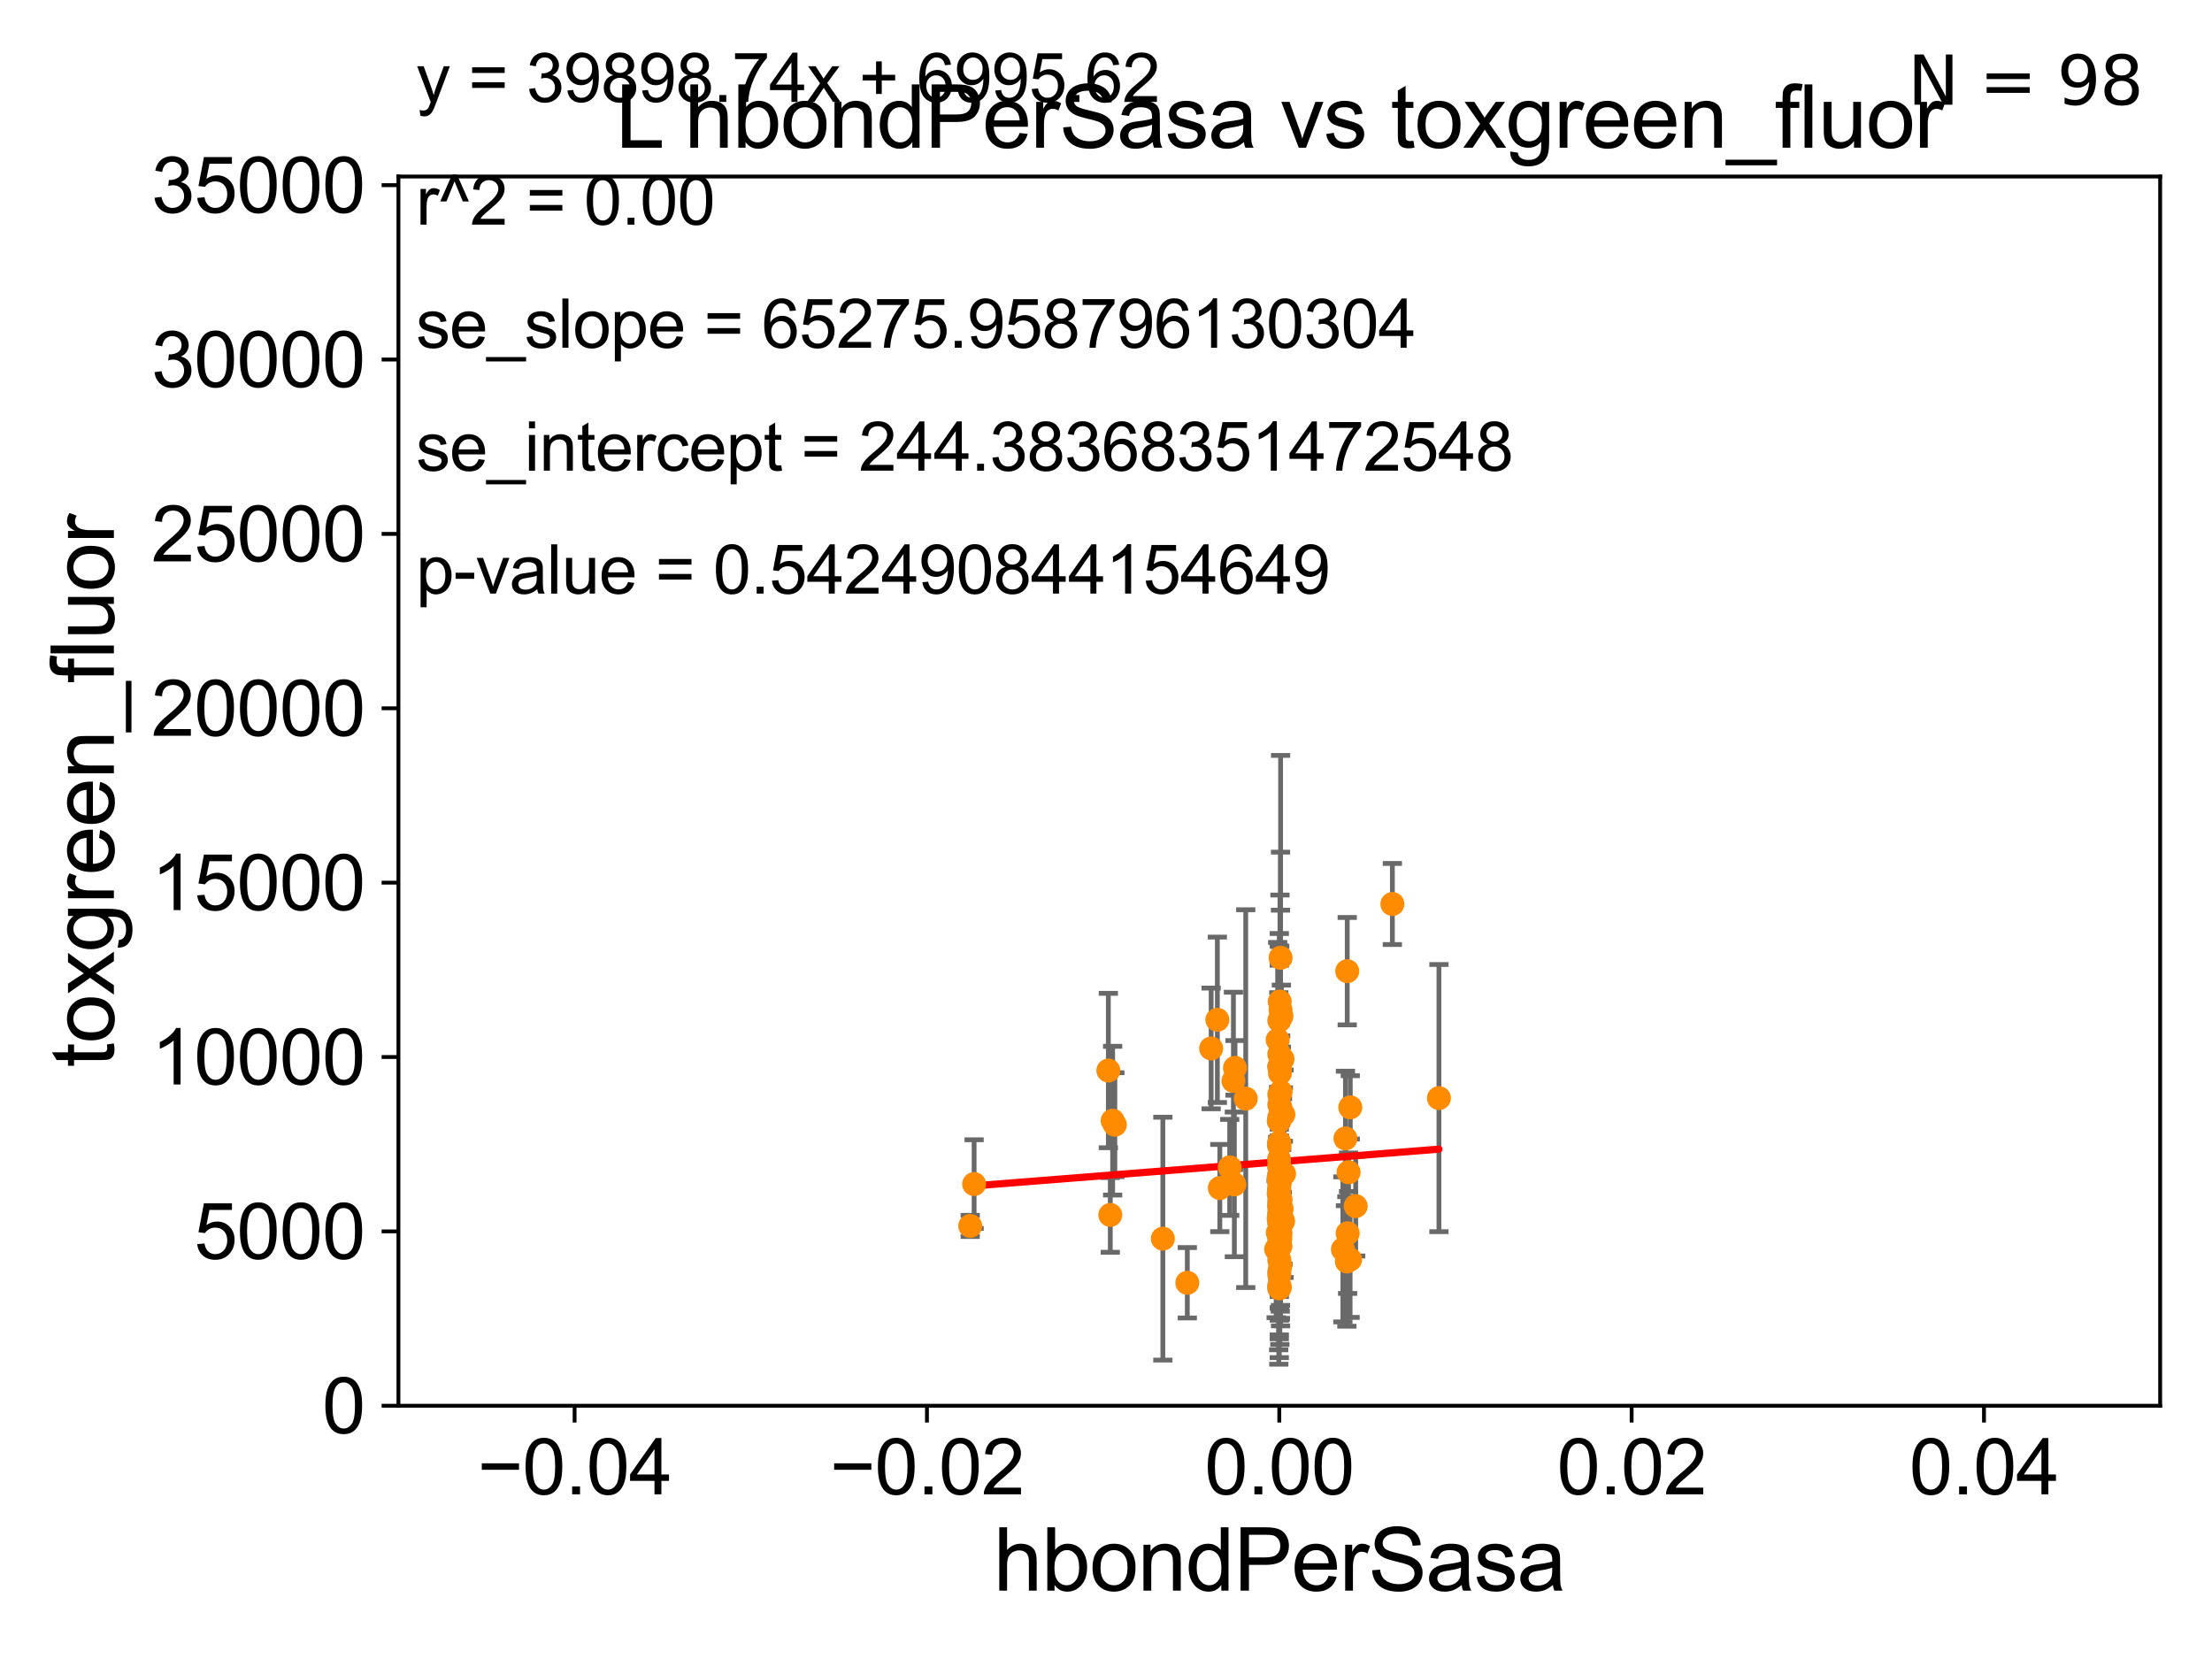 <?xml version="1.0" encoding="utf-8" standalone="no"?>
<!DOCTYPE svg PUBLIC "-//W3C//DTD SVG 1.1//EN"
  "http://www.w3.org/Graphics/SVG/1.1/DTD/svg11.dtd">
<svg xmlns:xlink="http://www.w3.org/1999/xlink" width="460.8pt" height="345.6pt" viewBox="0 0 460.8 345.6" xmlns="http://www.w3.org/2000/svg" version="1.1">
 <defs>
  <style type="text/css">*{stroke-linejoin: round; stroke-linecap: butt}</style>
 </defs>
 <g id="figure_1">
  <g id="patch_1">
   <path d="M 0 345.6 
L 460.8 345.6 
L 460.8 0 
L 0 0 
z
" style="fill: #ffffff"/>
  </g>
  <g id="axes_1">
   <g id="patch_2">
    <path d="M 83 292.84 
L 450 292.84 
L 450 36.775 
L 83 36.775 
z
" style="fill: #ffffff"/>
   </g>
   <g id="PathCollection_1">
    <defs>
     <path id="m12b63a6118" d="M 0 1.118 
C 0.297 1.118 0.581 1 0.791 0.791 
C 1 0.581 1.118 0.297 1.118 0 
C 1.118 -0.297 1 -0.581 0.791 -0.791 
C 0.581 -1 0.297 -1.118 0 -1.118 
C -0.297 -1.118 -0.581 -1 -0.791 -0.791 
C -1 -0.581 -1.118 -0.297 -1.118 0 
C -1.118 0.297 -1 0.581 -0.791 0.791 
C -0.581 1 -0.297 1.118 0 1.118 
z
" style="stroke: #ff8c00"/>
    </defs>
    <g clip-path="url(#p2a36856460)">
     <use xlink:href="#m12b63a6118" x="266.5" y="247.463" style="fill: #ff8c00; stroke: #ff8c00"/>
     <use xlink:href="#m12b63a6118" x="266.745" y="230.773" style="fill: #ff8c00; stroke: #ff8c00"/>
     <use xlink:href="#m12b63a6118" x="266.757" y="210.362" style="fill: #ff8c00; stroke: #ff8c00"/>
     <use xlink:href="#m12b63a6118" x="266.5" y="244.726" style="fill: #ff8c00; stroke: #ff8c00"/>
     <use xlink:href="#m12b63a6118" x="266.639" y="222.536" style="fill: #ff8c00; stroke: #ff8c00"/>
     <use xlink:href="#m12b63a6118" x="267.492" y="244.517" style="fill: #ff8c00; stroke: #ff8c00"/>
     <use xlink:href="#m12b63a6118" x="256.169" y="243.186" style="fill: #ff8c00; stroke: #ff8c00"/>
     <use xlink:href="#m12b63a6118" x="266.5" y="230.111" style="fill: #ff8c00; stroke: #ff8c00"/>
     <use xlink:href="#m12b63a6118" x="266.771" y="249.974" style="fill: #ff8c00; stroke: #ff8c00"/>
     <use xlink:href="#m12b63a6118" x="266.5" y="232.767" style="fill: #ff8c00; stroke: #ff8c00"/>
     <use xlink:href="#m12b63a6118" x="279.744" y="260.268" style="fill: #ff8c00; stroke: #ff8c00"/>
     <use xlink:href="#m12b63a6118" x="266.991" y="251.808" style="fill: #ff8c00; stroke: #ff8c00"/>
     <use xlink:href="#m12b63a6118" x="266.5" y="246.213" style="fill: #ff8c00; stroke: #ff8c00"/>
     <use xlink:href="#m12b63a6118" x="266.759" y="256.952" style="fill: #ff8c00; stroke: #ff8c00"/>
     <use xlink:href="#m12b63a6118" x="266.429" y="247.937" style="fill: #ff8c00; stroke: #ff8c00"/>
     <use xlink:href="#m12b63a6118" x="266.5" y="257.336" style="fill: #ff8c00; stroke: #ff8c00"/>
     <use xlink:href="#m12b63a6118" x="266.5" y="256.876" style="fill: #ff8c00; stroke: #ff8c00"/>
     <use xlink:href="#m12b63a6118" x="266.772" y="199.519" style="fill: #ff8c00; stroke: #ff8c00"/>
     <use xlink:href="#m12b63a6118" x="231.784" y="233.457" style="fill: #ff8c00; stroke: #ff8c00"/>
     <use xlink:href="#m12b63a6118" x="267.282" y="254.43" style="fill: #ff8c00; stroke: #ff8c00"/>
     <use xlink:href="#m12b63a6118" x="252.305" y="218.41" style="fill: #ff8c00; stroke: #ff8c00"/>
     <use xlink:href="#m12b63a6118" x="253.596" y="212.437" style="fill: #ff8c00; stroke: #ff8c00"/>
     <use xlink:href="#m12b63a6118" x="266.787" y="227.469" style="fill: #ff8c00; stroke: #ff8c00"/>
     <use xlink:href="#m12b63a6118" x="280.653" y="202.315" style="fill: #ff8c00; stroke: #ff8c00"/>
     <use xlink:href="#m12b63a6118" x="280.93" y="244.201" style="fill: #ff8c00; stroke: #ff8c00"/>
     <use xlink:href="#m12b63a6118" x="266.5" y="219.585" style="fill: #ff8c00; stroke: #ff8c00"/>
     <use xlink:href="#m12b63a6118" x="266.5" y="268.213" style="fill: #ff8c00; stroke: #ff8c00"/>
     <use xlink:href="#m12b63a6118" x="257.273" y="222.462" style="fill: #ff8c00; stroke: #ff8c00"/>
     <use xlink:href="#m12b63a6118" x="266.5" y="227.996" style="fill: #ff8c00; stroke: #ff8c00"/>
     <use xlink:href="#m12b63a6118" x="266.733" y="259.608" style="fill: #ff8c00; stroke: #ff8c00"/>
     <use xlink:href="#m12b63a6118" x="266.5" y="265.544" style="fill: #ff8c00; stroke: #ff8c00"/>
     <use xlink:href="#m12b63a6118" x="256.945" y="225.169" style="fill: #ff8c00; stroke: #ff8c00"/>
     <use xlink:href="#m12b63a6118" x="266.704" y="263.658" style="fill: #ff8c00; stroke: #ff8c00"/>
     <use xlink:href="#m12b63a6118" x="266.5" y="267.774" style="fill: #ff8c00; stroke: #ff8c00"/>
     <use xlink:href="#m12b63a6118" x="266.935" y="211.676" style="fill: #ff8c00; stroke: #ff8c00"/>
     <use xlink:href="#m12b63a6118" x="266.805" y="232.438" style="fill: #ff8c00; stroke: #ff8c00"/>
     <use xlink:href="#m12b63a6118" x="202.927" y="246.661" style="fill: #ff8c00; stroke: #ff8c00"/>
     <use xlink:href="#m12b63a6118" x="266.71" y="258.039" style="fill: #ff8c00; stroke: #ff8c00"/>
     <use xlink:href="#m12b63a6118" x="266.5" y="252.935" style="fill: #ff8c00; stroke: #ff8c00"/>
     <use xlink:href="#m12b63a6118" x="266.5" y="258.081" style="fill: #ff8c00; stroke: #ff8c00"/>
     <use xlink:href="#m12b63a6118" x="247.337" y="267.225" style="fill: #ff8c00; stroke: #ff8c00"/>
     <use xlink:href="#m12b63a6118" x="266.504" y="244.695" style="fill: #ff8c00; stroke: #ff8c00"/>
     <use xlink:href="#m12b63a6118" x="231.294" y="253.094" style="fill: #ff8c00; stroke: #ff8c00"/>
     <use xlink:href="#m12b63a6118" x="254.11" y="247.494" style="fill: #ff8c00; stroke: #ff8c00"/>
     <use xlink:href="#m12b63a6118" x="266.588" y="208.655" style="fill: #ff8c00; stroke: #ff8c00"/>
     <use xlink:href="#m12b63a6118" x="257.14" y="246.729" style="fill: #ff8c00; stroke: #ff8c00"/>
     <use xlink:href="#m12b63a6118" x="266.5" y="246.355" style="fill: #ff8c00; stroke: #ff8c00"/>
     <use xlink:href="#m12b63a6118" x="266.5" y="250.876" style="fill: #ff8c00; stroke: #ff8c00"/>
     <use xlink:href="#m12b63a6118" x="266.368" y="245.252" style="fill: #ff8c00; stroke: #ff8c00"/>
     <use xlink:href="#m12b63a6118" x="266.391" y="233.523" style="fill: #ff8c00; stroke: #ff8c00"/>
     <use xlink:href="#m12b63a6118" x="242.243" y="258.035" style="fill: #ff8c00; stroke: #ff8c00"/>
     <use xlink:href="#m12b63a6118" x="266.5" y="254.221" style="fill: #ff8c00; stroke: #ff8c00"/>
     <use xlink:href="#m12b63a6118" x="266.443" y="241.519" style="fill: #ff8c00; stroke: #ff8c00"/>
     <use xlink:href="#m12b63a6118" x="281.286" y="230.683" style="fill: #ff8c00; stroke: #ff8c00"/>
     <use xlink:href="#m12b63a6118" x="266.5" y="222.186" style="fill: #ff8c00; stroke: #ff8c00"/>
     <use xlink:href="#m12b63a6118" x="266.474" y="233.554" style="fill: #ff8c00; stroke: #ff8c00"/>
     <use xlink:href="#m12b63a6118" x="281.251" y="262.381" style="fill: #ff8c00; stroke: #ff8c00"/>
     <use xlink:href="#m12b63a6118" x="290.056" y="188.318" style="fill: #ff8c00; stroke: #ff8c00"/>
     <use xlink:href="#m12b63a6118" x="266.377" y="248.698" style="fill: #ff8c00; stroke: #ff8c00"/>
     <use xlink:href="#m12b63a6118" x="266.5" y="250.092" style="fill: #ff8c00; stroke: #ff8c00"/>
     <use xlink:href="#m12b63a6118" x="266.5" y="254.686" style="fill: #ff8c00; stroke: #ff8c00"/>
     <use xlink:href="#m12b63a6118" x="266.5" y="264.906" style="fill: #ff8c00; stroke: #ff8c00"/>
     <use xlink:href="#m12b63a6118" x="266.5" y="254.653" style="fill: #ff8c00; stroke: #ff8c00"/>
     <use xlink:href="#m12b63a6118" x="266.641" y="223.517" style="fill: #ff8c00; stroke: #ff8c00"/>
     <use xlink:href="#m12b63a6118" x="280.581" y="262.788" style="fill: #ff8c00; stroke: #ff8c00"/>
     <use xlink:href="#m12b63a6118" x="266.188" y="256.795" style="fill: #ff8c00; stroke: #ff8c00"/>
     <use xlink:href="#m12b63a6118" x="202.111" y="255.382" style="fill: #ff8c00; stroke: #ff8c00"/>
     <use xlink:href="#m12b63a6118" x="266.5" y="238.555" style="fill: #ff8c00; stroke: #ff8c00"/>
     <use xlink:href="#m12b63a6118" x="266.795" y="245.247" style="fill: #ff8c00; stroke: #ff8c00"/>
     <use xlink:href="#m12b63a6118" x="265.847" y="260.235" style="fill: #ff8c00; stroke: #ff8c00"/>
     <use xlink:href="#m12b63a6118" x="267.163" y="220.617" style="fill: #ff8c00; stroke: #ff8c00"/>
     <use xlink:href="#m12b63a6118" x="267.121" y="253.998" style="fill: #ff8c00; stroke: #ff8c00"/>
     <use xlink:href="#m12b63a6118" x="266.452" y="251.34" style="fill: #ff8c00; stroke: #ff8c00"/>
     <use xlink:href="#m12b63a6118" x="259.51" y="228.867" style="fill: #ff8c00; stroke: #ff8c00"/>
     <use xlink:href="#m12b63a6118" x="266.16" y="216.631" style="fill: #ff8c00; stroke: #ff8c00"/>
     <use xlink:href="#m12b63a6118" x="280.279" y="237.16" style="fill: #ff8c00; stroke: #ff8c00"/>
     <use xlink:href="#m12b63a6118" x="266.5" y="262.444" style="fill: #ff8c00; stroke: #ff8c00"/>
     <use xlink:href="#m12b63a6118" x="266.774" y="255.266" style="fill: #ff8c00; stroke: #ff8c00"/>
     <use xlink:href="#m12b63a6118" x="266.609" y="268.133" style="fill: #ff8c00; stroke: #ff8c00"/>
     <use xlink:href="#m12b63a6118" x="267.346" y="232.181" style="fill: #ff8c00; stroke: #ff8c00"/>
     <use xlink:href="#m12b63a6118" x="266.623" y="246.215" style="fill: #ff8c00; stroke: #ff8c00"/>
     <use xlink:href="#m12b63a6118" x="266.5" y="212.59" style="fill: #ff8c00; stroke: #ff8c00"/>
     <use xlink:href="#m12b63a6118" x="282.415" y="251.259" style="fill: #ff8c00; stroke: #ff8c00"/>
     <use xlink:href="#m12b63a6118" x="232.241" y="234.293" style="fill: #ff8c00; stroke: #ff8c00"/>
     <use xlink:href="#m12b63a6118" x="266.5" y="238.707" style="fill: #ff8c00; stroke: #ff8c00"/>
     <use xlink:href="#m12b63a6118" x="266.399" y="245.488" style="fill: #ff8c00; stroke: #ff8c00"/>
     <use xlink:href="#m12b63a6118" x="266.5" y="252.795" style="fill: #ff8c00; stroke: #ff8c00"/>
     <use xlink:href="#m12b63a6118" x="266.5" y="222.208" style="fill: #ff8c00; stroke: #ff8c00"/>
     <use xlink:href="#m12b63a6118" x="280.738" y="256.906" style="fill: #ff8c00; stroke: #ff8c00"/>
     <use xlink:href="#m12b63a6118" x="266.5" y="238" style="fill: #ff8c00; stroke: #ff8c00"/>
     <use xlink:href="#m12b63a6118" x="266.5" y="268.377" style="fill: #ff8c00; stroke: #ff8c00"/>
     <use xlink:href="#m12b63a6118" x="266.685" y="254.027" style="fill: #ff8c00; stroke: #ff8c00"/>
     <use xlink:href="#m12b63a6118" x="266.5" y="243.02" style="fill: #ff8c00; stroke: #ff8c00"/>
     <use xlink:href="#m12b63a6118" x="266.5" y="243.042" style="fill: #ff8c00; stroke: #ff8c00"/>
     <use xlink:href="#m12b63a6118" x="266.416" y="238.417" style="fill: #ff8c00; stroke: #ff8c00"/>
     <use xlink:href="#m12b63a6118" x="230.89" y="223.011" style="fill: #ff8c00; stroke: #ff8c00"/>
     <use xlink:href="#m12b63a6118" x="299.757" y="228.754" style="fill: #ff8c00; stroke: #ff8c00"/>
     <use xlink:href="#m12b63a6118" x="266.373" y="253.843" style="fill: #ff8c00; stroke: #ff8c00"/>
    </g>
   </g>
   <g id="matplotlib.axis_1">
    <g id="xtick_1">
     <g id="line2d_1">
      <defs>
       <path id="mffdd58da31" d="M 0 0 
L 0 3.5 
" style="stroke: #000000; stroke-width: 0.8"/>
      </defs>
      <g>
       <use xlink:href="#mffdd58da31" x="119.7" y="292.84" style="stroke: #000000; stroke-width: 0.8"/>
      </g>
     </g>
     <g id="text_1">
      <!-- −0.04 -->
      <g transform="translate(99.459 311.293)scale(0.16 -0.16)">
       <defs>
        <path id="ArialMT-2212" d="M 3381 1997 
L 356 1997 
L 356 2522 
L 3381 2522 
L 3381 1997 
z
" transform="scale(0.016)"/>
        <path id="ArialMT-30" d="M 266 2259 
Q 266 3072 433 3567 
Q 600 4063 929 4331 
Q 1259 4600 1759 4600 
Q 2128 4600 2406 4451 
Q 2684 4303 2865 4023 
Q 3047 3744 3150 3342 
Q 3253 2941 3253 2259 
Q 3253 1453 3087 958 
Q 2922 463 2592 192 
Q 2263 -78 1759 -78 
Q 1097 -78 719 397 
Q 266 969 266 2259 
z
M 844 2259 
Q 844 1131 1108 757 
Q 1372 384 1759 384 
Q 2147 384 2411 759 
Q 2675 1134 2675 2259 
Q 2675 3391 2411 3762 
Q 2147 4134 1753 4134 
Q 1366 4134 1134 3806 
Q 844 3388 844 2259 
z
" transform="scale(0.016)"/>
        <path id="ArialMT-2e" d="M 581 0 
L 581 641 
L 1222 641 
L 1222 0 
L 581 0 
z
" transform="scale(0.016)"/>
        <path id="ArialMT-34" d="M 2069 0 
L 2069 1097 
L 81 1097 
L 81 1613 
L 2172 4581 
L 2631 4581 
L 2631 1613 
L 3250 1613 
L 3250 1097 
L 2631 1097 
L 2631 0 
L 2069 0 
z
M 2069 1613 
L 2069 3678 
L 634 1613 
L 2069 1613 
z
" transform="scale(0.016)"/>
       </defs>
       <use xlink:href="#ArialMT-2212"/>
       <use xlink:href="#ArialMT-30" x="58.398"/>
       <use xlink:href="#ArialMT-2e" x="114.014"/>
       <use xlink:href="#ArialMT-30" x="141.797"/>
       <use xlink:href="#ArialMT-34" x="197.412"/>
      </g>
     </g>
    </g>
    <g id="xtick_2">
     <g id="line2d_2">
      <g>
       <use xlink:href="#mffdd58da31" x="193.1" y="292.84" style="stroke: #000000; stroke-width: 0.8"/>
      </g>
     </g>
     <g id="text_2">
      <!-- −0.02 -->
      <g transform="translate(172.859 311.293)scale(0.16 -0.16)">
       <defs>
        <path id="ArialMT-32" d="M 3222 541 
L 3222 0 
L 194 0 
Q 188 203 259 391 
Q 375 700 629 1000 
Q 884 1300 1366 1694 
Q 2113 2306 2375 2664 
Q 2638 3022 2638 3341 
Q 2638 3675 2398 3904 
Q 2159 4134 1775 4134 
Q 1369 4134 1125 3890 
Q 881 3647 878 3216 
L 300 3275 
Q 359 3922 746 4261 
Q 1134 4600 1788 4600 
Q 2447 4600 2831 4234 
Q 3216 3869 3216 3328 
Q 3216 3053 3103 2787 
Q 2991 2522 2730 2228 
Q 2469 1934 1863 1422 
Q 1356 997 1212 845 
Q 1069 694 975 541 
L 3222 541 
z
" transform="scale(0.016)"/>
       </defs>
       <use xlink:href="#ArialMT-2212"/>
       <use xlink:href="#ArialMT-30" x="58.398"/>
       <use xlink:href="#ArialMT-2e" x="114.014"/>
       <use xlink:href="#ArialMT-30" x="141.797"/>
       <use xlink:href="#ArialMT-32" x="197.412"/>
      </g>
     </g>
    </g>
    <g id="xtick_3">
     <g id="line2d_3">
      <g>
       <use xlink:href="#mffdd58da31" x="266.5" y="292.84" style="stroke: #000000; stroke-width: 0.8"/>
      </g>
     </g>
     <g id="text_3">
      <!-- 0.00 -->
      <g transform="translate(250.931 311.293)scale(0.16 -0.16)">
       <use xlink:href="#ArialMT-30"/>
       <use xlink:href="#ArialMT-2e" x="55.615"/>
       <use xlink:href="#ArialMT-30" x="83.398"/>
       <use xlink:href="#ArialMT-30" x="139.014"/>
      </g>
     </g>
    </g>
    <g id="xtick_4">
     <g id="line2d_4">
      <g>
       <use xlink:href="#mffdd58da31" x="339.9" y="292.84" style="stroke: #000000; stroke-width: 0.8"/>
      </g>
     </g>
     <g id="text_4">
      <!-- 0.02 -->
      <g transform="translate(324.331 311.293)scale(0.16 -0.16)">
       <use xlink:href="#ArialMT-30"/>
       <use xlink:href="#ArialMT-2e" x="55.615"/>
       <use xlink:href="#ArialMT-30" x="83.398"/>
       <use xlink:href="#ArialMT-32" x="139.014"/>
      </g>
     </g>
    </g>
    <g id="xtick_5">
     <g id="line2d_5">
      <g>
       <use xlink:href="#mffdd58da31" x="413.3" y="292.84" style="stroke: #000000; stroke-width: 0.8"/>
      </g>
     </g>
     <g id="text_5">
      <!-- 0.04 -->
      <g transform="translate(397.731 311.293)scale(0.16 -0.16)">
       <use xlink:href="#ArialMT-30"/>
       <use xlink:href="#ArialMT-2e" x="55.615"/>
       <use xlink:href="#ArialMT-30" x="83.398"/>
       <use xlink:href="#ArialMT-34" x="139.014"/>
      </g>
     </g>
    </g>
    <g id="text_6">
     <!-- hbondPerSasa -->
     <g transform="translate(206.958 331.357)scale(0.18 -0.18)">
      <defs>
       <path id="ArialMT-68" d="M 422 0 
L 422 4581 
L 984 4581 
L 984 2938 
Q 1378 3394 1978 3394 
Q 2347 3394 2619 3248 
Q 2891 3103 3008 2847 
Q 3125 2591 3125 2103 
L 3125 0 
L 2563 0 
L 2563 2103 
Q 2563 2525 2380 2717 
Q 2197 2909 1863 2909 
Q 1613 2909 1392 2779 
Q 1172 2650 1078 2428 
Q 984 2206 984 1816 
L 984 0 
L 422 0 
z
" transform="scale(0.016)"/>
       <path id="ArialMT-62" d="M 941 0 
L 419 0 
L 419 4581 
L 981 4581 
L 981 2947 
Q 1338 3394 1891 3394 
Q 2197 3394 2470 3270 
Q 2744 3147 2920 2923 
Q 3097 2700 3197 2384 
Q 3297 2069 3297 1709 
Q 3297 856 2875 390 
Q 2453 -75 1863 -75 
Q 1275 -75 941 416 
L 941 0 
z
M 934 1684 
Q 934 1088 1097 822 
Q 1363 388 1816 388 
Q 2184 388 2453 708 
Q 2722 1028 2722 1663 
Q 2722 2313 2464 2622 
Q 2206 2931 1841 2931 
Q 1472 2931 1203 2611 
Q 934 2291 934 1684 
z
" transform="scale(0.016)"/>
       <path id="ArialMT-6f" d="M 213 1659 
Q 213 2581 725 3025 
Q 1153 3394 1769 3394 
Q 2453 3394 2887 2945 
Q 3322 2497 3322 1706 
Q 3322 1066 3130 698 
Q 2938 331 2570 128 
Q 2203 -75 1769 -75 
Q 1072 -75 642 372 
Q 213 819 213 1659 
z
M 791 1659 
Q 791 1022 1069 705 
Q 1347 388 1769 388 
Q 2188 388 2466 706 
Q 2744 1025 2744 1678 
Q 2744 2294 2464 2611 
Q 2184 2928 1769 2928 
Q 1347 2928 1069 2612 
Q 791 2297 791 1659 
z
" transform="scale(0.016)"/>
       <path id="ArialMT-6e" d="M 422 0 
L 422 3319 
L 928 3319 
L 928 2847 
Q 1294 3394 1984 3394 
Q 2284 3394 2536 3286 
Q 2788 3178 2913 3003 
Q 3038 2828 3088 2588 
Q 3119 2431 3119 2041 
L 3119 0 
L 2556 0 
L 2556 2019 
Q 2556 2363 2490 2533 
Q 2425 2703 2258 2804 
Q 2091 2906 1866 2906 
Q 1506 2906 1245 2678 
Q 984 2450 984 1813 
L 984 0 
L 422 0 
z
" transform="scale(0.016)"/>
       <path id="ArialMT-64" d="M 2575 0 
L 2575 419 
Q 2259 -75 1647 -75 
Q 1250 -75 917 144 
Q 584 363 401 755 
Q 219 1147 219 1656 
Q 219 2153 384 2558 
Q 550 2963 881 3178 
Q 1213 3394 1622 3394 
Q 1922 3394 2156 3267 
Q 2391 3141 2538 2938 
L 2538 4581 
L 3097 4581 
L 3097 0 
L 2575 0 
z
M 797 1656 
Q 797 1019 1065 703 
Q 1334 388 1700 388 
Q 2069 388 2326 689 
Q 2584 991 2584 1609 
Q 2584 2291 2321 2609 
Q 2059 2928 1675 2928 
Q 1300 2928 1048 2622 
Q 797 2316 797 1656 
z
" transform="scale(0.016)"/>
       <path id="ArialMT-50" d="M 494 0 
L 494 4581 
L 2222 4581 
Q 2678 4581 2919 4538 
Q 3256 4481 3484 4323 
Q 3713 4166 3852 3881 
Q 3991 3597 3991 3256 
Q 3991 2672 3619 2267 
Q 3247 1863 2275 1863 
L 1100 1863 
L 1100 0 
L 494 0 
z
M 1100 2403 
L 2284 2403 
Q 2872 2403 3119 2622 
Q 3366 2841 3366 3238 
Q 3366 3525 3220 3729 
Q 3075 3934 2838 4000 
Q 2684 4041 2272 4041 
L 1100 4041 
L 1100 2403 
z
" transform="scale(0.016)"/>
       <path id="ArialMT-65" d="M 2694 1069 
L 3275 997 
Q 3138 488 2766 206 
Q 2394 -75 1816 -75 
Q 1088 -75 661 373 
Q 234 822 234 1631 
Q 234 2469 665 2931 
Q 1097 3394 1784 3394 
Q 2450 3394 2872 2941 
Q 3294 2488 3294 1666 
Q 3294 1616 3291 1516 
L 816 1516 
Q 847 969 1125 678 
Q 1403 388 1819 388 
Q 2128 388 2347 550 
Q 2566 713 2694 1069 
z
M 847 1978 
L 2700 1978 
Q 2663 2397 2488 2606 
Q 2219 2931 1791 2931 
Q 1403 2931 1139 2672 
Q 875 2413 847 1978 
z
" transform="scale(0.016)"/>
       <path id="ArialMT-72" d="M 416 0 
L 416 3319 
L 922 3319 
L 922 2816 
Q 1116 3169 1280 3281 
Q 1444 3394 1641 3394 
Q 1925 3394 2219 3213 
L 2025 2691 
Q 1819 2813 1613 2813 
Q 1428 2813 1281 2702 
Q 1134 2591 1072 2394 
Q 978 2094 978 1738 
L 978 0 
L 416 0 
z
" transform="scale(0.016)"/>
       <path id="ArialMT-53" d="M 288 1472 
L 859 1522 
Q 900 1178 1048 958 
Q 1197 738 1509 602 
Q 1822 466 2213 466 
Q 2559 466 2825 569 
Q 3091 672 3220 851 
Q 3350 1031 3350 1244 
Q 3350 1459 3225 1620 
Q 3100 1781 2813 1891 
Q 2628 1963 1997 2114 
Q 1366 2266 1113 2400 
Q 784 2572 623 2826 
Q 463 3081 463 3397 
Q 463 3744 659 4045 
Q 856 4347 1234 4503 
Q 1613 4659 2075 4659 
Q 2584 4659 2973 4495 
Q 3363 4331 3572 4012 
Q 3781 3694 3797 3291 
L 3216 3247 
Q 3169 3681 2898 3903 
Q 2628 4125 2100 4125 
Q 1550 4125 1298 3923 
Q 1047 3722 1047 3438 
Q 1047 3191 1225 3031 
Q 1400 2872 2139 2705 
Q 2878 2538 3153 2413 
Q 3553 2228 3743 1945 
Q 3934 1663 3934 1294 
Q 3934 928 3725 604 
Q 3516 281 3123 101 
Q 2731 -78 2241 -78 
Q 1619 -78 1198 103 
Q 778 284 539 648 
Q 300 1013 288 1472 
z
" transform="scale(0.016)"/>
       <path id="ArialMT-61" d="M 2588 409 
Q 2275 144 1986 34 
Q 1697 -75 1366 -75 
Q 819 -75 525 192 
Q 231 459 231 875 
Q 231 1119 342 1320 
Q 453 1522 633 1644 
Q 813 1766 1038 1828 
Q 1203 1872 1538 1913 
Q 2219 1994 2541 2106 
Q 2544 2222 2544 2253 
Q 2544 2597 2384 2738 
Q 2169 2928 1744 2928 
Q 1347 2928 1158 2789 
Q 969 2650 878 2297 
L 328 2372 
Q 403 2725 575 2942 
Q 747 3159 1072 3276 
Q 1397 3394 1825 3394 
Q 2250 3394 2515 3294 
Q 2781 3194 2906 3042 
Q 3031 2891 3081 2659 
Q 3109 2516 3109 2141 
L 3109 1391 
Q 3109 606 3145 398 
Q 3181 191 3288 0 
L 2700 0 
Q 2613 175 2588 409 
z
M 2541 1666 
Q 2234 1541 1622 1453 
Q 1275 1403 1131 1340 
Q 988 1278 909 1158 
Q 831 1038 831 891 
Q 831 666 1001 516 
Q 1172 366 1500 366 
Q 1825 366 2078 508 
Q 2331 650 2450 897 
Q 2541 1088 2541 1459 
L 2541 1666 
z
" transform="scale(0.016)"/>
       <path id="ArialMT-73" d="M 197 991 
L 753 1078 
Q 800 744 1014 566 
Q 1228 388 1613 388 
Q 2000 388 2187 545 
Q 2375 703 2375 916 
Q 2375 1106 2209 1216 
Q 2094 1291 1634 1406 
Q 1016 1563 777 1677 
Q 538 1791 414 1992 
Q 291 2194 291 2438 
Q 291 2659 392 2848 
Q 494 3038 669 3163 
Q 800 3259 1026 3326 
Q 1253 3394 1513 3394 
Q 1903 3394 2198 3281 
Q 2494 3169 2634 2976 
Q 2775 2784 2828 2463 
L 2278 2388 
Q 2241 2644 2061 2787 
Q 1881 2931 1553 2931 
Q 1166 2931 1000 2803 
Q 834 2675 834 2503 
Q 834 2394 903 2306 
Q 972 2216 1119 2156 
Q 1203 2125 1616 2013 
Q 2213 1853 2448 1751 
Q 2684 1650 2818 1456 
Q 2953 1263 2953 975 
Q 2953 694 2789 445 
Q 2625 197 2315 61 
Q 2006 -75 1616 -75 
Q 969 -75 630 194 
Q 291 463 197 991 
z
" transform="scale(0.016)"/>
      </defs>
      <use xlink:href="#ArialMT-68"/>
      <use xlink:href="#ArialMT-62" x="55.615"/>
      <use xlink:href="#ArialMT-6f" x="111.23"/>
      <use xlink:href="#ArialMT-6e" x="166.846"/>
      <use xlink:href="#ArialMT-64" x="222.461"/>
      <use xlink:href="#ArialMT-50" x="278.076"/>
      <use xlink:href="#ArialMT-65" x="344.775"/>
      <use xlink:href="#ArialMT-72" x="400.391"/>
      <use xlink:href="#ArialMT-53" x="433.691"/>
      <use xlink:href="#ArialMT-61" x="500.391"/>
      <use xlink:href="#ArialMT-73" x="556.006"/>
      <use xlink:href="#ArialMT-61" x="606.006"/>
     </g>
    </g>
   </g>
   <g id="matplotlib.axis_2">
    <g id="ytick_1">
     <g id="line2d_6">
      <defs>
       <path id="m6b1aa40aad" d="M 0 0 
L -3.5 0 
" style="stroke: #000000; stroke-width: 0.8"/>
      </defs>
      <g>
       <use xlink:href="#m6b1aa40aad" x="83" y="292.84" style="stroke: #000000; stroke-width: 0.8"/>
      </g>
     </g>
     <g id="text_7">
      <!-- 0 -->
      <g transform="translate(67.103 298.566)scale(0.16 -0.16)">
       <use xlink:href="#ArialMT-30"/>
      </g>
     </g>
    </g>
    <g id="ytick_2">
     <g id="line2d_7">
      <g>
       <use xlink:href="#m6b1aa40aad" x="83" y="256.516" style="stroke: #000000; stroke-width: 0.8"/>
      </g>
     </g>
     <g id="text_8">
      <!-- 5000 -->
      <g transform="translate(40.41 262.242)scale(0.16 -0.16)">
       <defs>
        <path id="ArialMT-35" d="M 266 1200 
L 856 1250 
Q 922 819 1161 601 
Q 1400 384 1738 384 
Q 2144 384 2425 690 
Q 2706 997 2706 1503 
Q 2706 1984 2436 2262 
Q 2166 2541 1728 2541 
Q 1456 2541 1237 2417 
Q 1019 2294 894 2097 
L 366 2166 
L 809 4519 
L 3088 4519 
L 3088 3981 
L 1259 3981 
L 1013 2750 
Q 1425 3038 1878 3038 
Q 2478 3038 2890 2622 
Q 3303 2206 3303 1553 
Q 3303 931 2941 478 
Q 2500 -78 1738 -78 
Q 1113 -78 717 272 
Q 322 622 266 1200 
z
" transform="scale(0.016)"/>
       </defs>
       <use xlink:href="#ArialMT-35"/>
       <use xlink:href="#ArialMT-30" x="55.615"/>
       <use xlink:href="#ArialMT-30" x="111.23"/>
       <use xlink:href="#ArialMT-30" x="166.846"/>
      </g>
     </g>
    </g>
    <g id="ytick_3">
     <g id="line2d_8">
      <g>
       <use xlink:href="#m6b1aa40aad" x="83" y="220.192" style="stroke: #000000; stroke-width: 0.8"/>
      </g>
     </g>
     <g id="text_9">
      <!-- 10000 -->
      <g transform="translate(31.512 225.918)scale(0.16 -0.16)">
       <defs>
        <path id="ArialMT-31" d="M 2384 0 
L 1822 0 
L 1822 3584 
Q 1619 3391 1289 3197 
Q 959 3003 697 2906 
L 697 3450 
Q 1169 3672 1522 3987 
Q 1875 4303 2022 4600 
L 2384 4600 
L 2384 0 
z
" transform="scale(0.016)"/>
       </defs>
       <use xlink:href="#ArialMT-31"/>
       <use xlink:href="#ArialMT-30" x="55.615"/>
       <use xlink:href="#ArialMT-30" x="111.23"/>
       <use xlink:href="#ArialMT-30" x="166.846"/>
       <use xlink:href="#ArialMT-30" x="222.461"/>
      </g>
     </g>
    </g>
    <g id="ytick_4">
     <g id="line2d_9">
      <g>
       <use xlink:href="#m6b1aa40aad" x="83" y="183.867" style="stroke: #000000; stroke-width: 0.8"/>
      </g>
     </g>
     <g id="text_10">
      <!-- 15000 -->
      <g transform="translate(31.512 189.594)scale(0.16 -0.16)">
       <use xlink:href="#ArialMT-31"/>
       <use xlink:href="#ArialMT-35" x="55.615"/>
       <use xlink:href="#ArialMT-30" x="111.23"/>
       <use xlink:href="#ArialMT-30" x="166.846"/>
       <use xlink:href="#ArialMT-30" x="222.461"/>
      </g>
     </g>
    </g>
    <g id="ytick_5">
     <g id="line2d_10">
      <g>
       <use xlink:href="#m6b1aa40aad" x="83" y="147.543" style="stroke: #000000; stroke-width: 0.8"/>
      </g>
     </g>
     <g id="text_11">
      <!-- 20000 -->
      <g transform="translate(31.512 153.27)scale(0.16 -0.16)">
       <use xlink:href="#ArialMT-32"/>
       <use xlink:href="#ArialMT-30" x="55.615"/>
       <use xlink:href="#ArialMT-30" x="111.23"/>
       <use xlink:href="#ArialMT-30" x="166.846"/>
       <use xlink:href="#ArialMT-30" x="222.461"/>
      </g>
     </g>
    </g>
    <g id="ytick_6">
     <g id="line2d_11">
      <g>
       <use xlink:href="#m6b1aa40aad" x="83" y="111.219" style="stroke: #000000; stroke-width: 0.8"/>
      </g>
     </g>
     <g id="text_12">
      <!-- 25000 -->
      <g transform="translate(31.512 116.945)scale(0.16 -0.16)">
       <use xlink:href="#ArialMT-32"/>
       <use xlink:href="#ArialMT-35" x="55.615"/>
       <use xlink:href="#ArialMT-30" x="111.23"/>
       <use xlink:href="#ArialMT-30" x="166.846"/>
       <use xlink:href="#ArialMT-30" x="222.461"/>
      </g>
     </g>
    </g>
    <g id="ytick_7">
     <g id="line2d_12">
      <g>
       <use xlink:href="#m6b1aa40aad" x="83" y="74.895" style="stroke: #000000; stroke-width: 0.8"/>
      </g>
     </g>
     <g id="text_13">
      <!-- 30000 -->
      <g transform="translate(31.512 80.621)scale(0.16 -0.16)">
       <defs>
        <path id="ArialMT-33" d="M 269 1209 
L 831 1284 
Q 928 806 1161 595 
Q 1394 384 1728 384 
Q 2125 384 2398 659 
Q 2672 934 2672 1341 
Q 2672 1728 2419 1979 
Q 2166 2231 1775 2231 
Q 1616 2231 1378 2169 
L 1441 2663 
Q 1497 2656 1531 2656 
Q 1891 2656 2178 2843 
Q 2466 3031 2466 3422 
Q 2466 3731 2256 3934 
Q 2047 4138 1716 4138 
Q 1388 4138 1169 3931 
Q 950 3725 888 3313 
L 325 3413 
Q 428 3978 793 4289 
Q 1159 4600 1703 4600 
Q 2078 4600 2393 4439 
Q 2709 4278 2876 4000 
Q 3044 3722 3044 3409 
Q 3044 3113 2884 2869 
Q 2725 2625 2413 2481 
Q 2819 2388 3044 2092 
Q 3269 1797 3269 1353 
Q 3269 753 2831 336 
Q 2394 -81 1725 -81 
Q 1122 -81 723 278 
Q 325 638 269 1209 
z
" transform="scale(0.016)"/>
       </defs>
       <use xlink:href="#ArialMT-33"/>
       <use xlink:href="#ArialMT-30" x="55.615"/>
       <use xlink:href="#ArialMT-30" x="111.23"/>
       <use xlink:href="#ArialMT-30" x="166.846"/>
       <use xlink:href="#ArialMT-30" x="222.461"/>
      </g>
     </g>
    </g>
    <g id="ytick_8">
     <g id="line2d_13">
      <g>
       <use xlink:href="#m6b1aa40aad" x="83" y="38.571" style="stroke: #000000; stroke-width: 0.8"/>
      </g>
     </g>
     <g id="text_14">
      <!-- 35000 -->
      <g transform="translate(31.512 44.297)scale(0.16 -0.16)">
       <use xlink:href="#ArialMT-33"/>
       <use xlink:href="#ArialMT-35" x="55.615"/>
       <use xlink:href="#ArialMT-30" x="111.23"/>
       <use xlink:href="#ArialMT-30" x="166.846"/>
       <use xlink:href="#ArialMT-30" x="222.461"/>
      </g>
     </g>
    </g>
    <g id="text_15">
     <!-- toxgreen_fluor -->
     <g transform="translate(23.724 222.34)rotate(-90)scale(0.18 -0.18)">
      <defs>
       <path id="ArialMT-74" d="M 1650 503 
L 1731 6 
Q 1494 -44 1306 -44 
Q 1000 -44 831 53 
Q 663 150 594 308 
Q 525 466 525 972 
L 525 2881 
L 113 2881 
L 113 3319 
L 525 3319 
L 525 4141 
L 1084 4478 
L 1084 3319 
L 1650 3319 
L 1650 2881 
L 1084 2881 
L 1084 941 
Q 1084 700 1114 631 
Q 1144 563 1211 522 
Q 1278 481 1403 481 
Q 1497 481 1650 503 
z
" transform="scale(0.016)"/>
       <path id="ArialMT-78" d="M 47 0 
L 1259 1725 
L 138 3319 
L 841 3319 
L 1350 2541 
Q 1494 2319 1581 2169 
Q 1719 2375 1834 2534 
L 2394 3319 
L 3066 3319 
L 1919 1756 
L 3153 0 
L 2463 0 
L 1781 1031 
L 1600 1309 
L 728 0 
L 47 0 
z
" transform="scale(0.016)"/>
       <path id="ArialMT-67" d="M 319 -275 
L 866 -356 
Q 900 -609 1056 -725 
Q 1266 -881 1628 -881 
Q 2019 -881 2231 -725 
Q 2444 -569 2519 -288 
Q 2563 -116 2559 434 
Q 2191 0 1641 0 
Q 956 0 581 494 
Q 206 988 206 1678 
Q 206 2153 378 2554 
Q 550 2956 876 3175 
Q 1203 3394 1644 3394 
Q 2231 3394 2613 2919 
L 2613 3319 
L 3131 3319 
L 3131 450 
Q 3131 -325 2973 -648 
Q 2816 -972 2473 -1159 
Q 2131 -1347 1631 -1347 
Q 1038 -1347 672 -1080 
Q 306 -813 319 -275 
z
M 784 1719 
Q 784 1066 1043 766 
Q 1303 466 1694 466 
Q 2081 466 2343 764 
Q 2606 1063 2606 1700 
Q 2606 2309 2336 2618 
Q 2066 2928 1684 2928 
Q 1309 2928 1046 2623 
Q 784 2319 784 1719 
z
" transform="scale(0.016)"/>
       <path id="ArialMT-5f" d="M -97 -1272 
L -97 -866 
L 3631 -866 
L 3631 -1272 
L -97 -1272 
z
" transform="scale(0.016)"/>
       <path id="ArialMT-66" d="M 556 0 
L 556 2881 
L 59 2881 
L 59 3319 
L 556 3319 
L 556 3672 
Q 556 4006 616 4169 
Q 697 4388 901 4523 
Q 1106 4659 1475 4659 
Q 1713 4659 2000 4603 
L 1916 4113 
Q 1741 4144 1584 4144 
Q 1328 4144 1222 4034 
Q 1116 3925 1116 3625 
L 1116 3319 
L 1763 3319 
L 1763 2881 
L 1116 2881 
L 1116 0 
L 556 0 
z
" transform="scale(0.016)"/>
       <path id="ArialMT-6c" d="M 409 0 
L 409 4581 
L 972 4581 
L 972 0 
L 409 0 
z
" transform="scale(0.016)"/>
       <path id="ArialMT-75" d="M 2597 0 
L 2597 488 
Q 2209 -75 1544 -75 
Q 1250 -75 995 37 
Q 741 150 617 320 
Q 494 491 444 738 
Q 409 903 409 1263 
L 409 3319 
L 972 3319 
L 972 1478 
Q 972 1038 1006 884 
Q 1059 663 1231 536 
Q 1403 409 1656 409 
Q 1909 409 2131 539 
Q 2353 669 2445 892 
Q 2538 1116 2538 1541 
L 2538 3319 
L 3100 3319 
L 3100 0 
L 2597 0 
z
" transform="scale(0.016)"/>
      </defs>
      <use xlink:href="#ArialMT-74"/>
      <use xlink:href="#ArialMT-6f" x="27.783"/>
      <use xlink:href="#ArialMT-78" x="83.398"/>
      <use xlink:href="#ArialMT-67" x="133.398"/>
      <use xlink:href="#ArialMT-72" x="189.014"/>
      <use xlink:href="#ArialMT-65" x="222.314"/>
      <use xlink:href="#ArialMT-65" x="277.93"/>
      <use xlink:href="#ArialMT-6e" x="333.545"/>
      <use xlink:href="#ArialMT-5f" x="389.16"/>
      <use xlink:href="#ArialMT-66" x="444.775"/>
      <use xlink:href="#ArialMT-6c" x="472.559"/>
      <use xlink:href="#ArialMT-75" x="494.775"/>
      <use xlink:href="#ArialMT-6f" x="550.391"/>
      <use xlink:href="#ArialMT-72" x="606.006"/>
     </g>
    </g>
   </g>
   <g id="LineCollection_1">
    <path d="M 266.5 260.564 
L 266.5 234.362 
" clip-path="url(#p2a36856460)" style="fill: none; stroke: #696969"/>
    <path d="M 266.745 271.943 
L 266.745 189.603 
" clip-path="url(#p2a36856460)" style="fill: none; stroke: #696969"/>
    <path d="M 266.757 243.205 
L 266.757 177.519 
" clip-path="url(#p2a36856460)" style="fill: none; stroke: #696969"/>
    <path d="M 266.5 252.803 
L 266.5 236.648 
" clip-path="url(#p2a36856460)" style="fill: none; stroke: #696969"/>
    <path d="M 266.639 245.106 
L 266.639 199.966 
" clip-path="url(#p2a36856460)" style="fill: none; stroke: #696969"/>
    <path d="M 267.492 266.123 
L 267.492 222.911 
" clip-path="url(#p2a36856460)" style="fill: none; stroke: #696969"/>
    <path d="M 256.169 253.181 
L 256.169 233.191 
" clip-path="url(#p2a36856460)" style="fill: none; stroke: #696969"/>
    <path d="M 266.5 247.286 
L 266.5 212.937 
" clip-path="url(#p2a36856460)" style="fill: none; stroke: #696969"/>
    <path d="M 266.771 265.704 
L 266.771 234.245 
" clip-path="url(#p2a36856460)" style="fill: none; stroke: #696969"/>
    <path d="M 266.5 249.305 
L 266.5 216.229 
" clip-path="url(#p2a36856460)" style="fill: none; stroke: #696969"/>
    <path d="M 279.744 275.379 
L 279.744 245.158 
" clip-path="url(#p2a36856460)" style="fill: none; stroke: #696969"/>
    <path d="M 266.991 264.14 
L 266.991 239.476 
" clip-path="url(#p2a36856460)" style="fill: none; stroke: #696969"/>
    <path d="M 266.5 257.2 
L 266.5 235.226 
" clip-path="url(#p2a36856460)" style="fill: none; stroke: #696969"/>
    <path d="M 266.759 276.201 
L 266.759 237.704 
" clip-path="url(#p2a36856460)" style="fill: none; stroke: #696969"/>
    <path d="M 266.429 262.278 
L 266.429 233.597 
" clip-path="url(#p2a36856460)" style="fill: none; stroke: #696969"/>
    <path d="M 266.5 270.099 
L 266.5 244.574 
" clip-path="url(#p2a36856460)" style="fill: none; stroke: #696969"/>
    <path d="M 266.5 263.461 
L 266.5 250.292 
" clip-path="url(#p2a36856460)" style="fill: none; stroke: #696969"/>
    <path d="M 266.772 241.67 
L 266.772 157.368 
" clip-path="url(#p2a36856460)" style="fill: none; stroke: #696969"/>
    <path d="M 231.784 248.952 
L 231.784 217.963 
" clip-path="url(#p2a36856460)" style="fill: none; stroke: #696969"/>
    <path d="M 267.282 263.356 
L 267.282 245.504 
" clip-path="url(#p2a36856460)" style="fill: none; stroke: #696969"/>
    <path d="M 252.305 230.984 
L 252.305 205.837 
" clip-path="url(#p2a36856460)" style="fill: none; stroke: #696969"/>
    <path d="M 253.596 229.665 
L 253.596 195.21 
" clip-path="url(#p2a36856460)" style="fill: none; stroke: #696969"/>
    <path d="M 266.787 239.139 
L 266.787 215.799 
" clip-path="url(#p2a36856460)" style="fill: none; stroke: #696969"/>
    <path d="M 280.653 213.501 
L 280.653 191.129 
" clip-path="url(#p2a36856460)" style="fill: none; stroke: #696969"/>
    <path d="M 280.93 248.219 
L 280.93 240.183 
" clip-path="url(#p2a36856460)" style="fill: none; stroke: #696969"/>
    <path d="M 266.5 242.124 
L 266.5 197.045 
" clip-path="url(#p2a36856460)" style="fill: none; stroke: #696969"/>
    <path d="M 266.5 274.986 
L 266.5 261.44 
" clip-path="url(#p2a36856460)" style="fill: none; stroke: #696969"/>
    <path d="M 257.273 228.153 
L 257.273 216.77 
" clip-path="url(#p2a36856460)" style="fill: none; stroke: #696969"/>
    <path d="M 266.5 236.977 
L 266.5 219.014 
" clip-path="url(#p2a36856460)" style="fill: none; stroke: #696969"/>
    <path d="M 266.733 274.629 
L 266.733 244.588 
" clip-path="url(#p2a36856460)" style="fill: none; stroke: #696969"/>
    <path d="M 266.5 278.078 
L 266.5 253.01 
" clip-path="url(#p2a36856460)" style="fill: none; stroke: #696969"/>
    <path d="M 256.945 243.634 
L 256.945 206.704 
" clip-path="url(#p2a36856460)" style="fill: none; stroke: #696969"/>
    <path d="M 266.704 273.139 
L 266.704 254.176 
" clip-path="url(#p2a36856460)" style="fill: none; stroke: #696969"/>
    <path d="M 266.5 274.976 
L 266.5 260.571 
" clip-path="url(#p2a36856460)" style="fill: none; stroke: #696969"/>
    <path d="M 266.935 218.136 
L 266.935 205.216 
" clip-path="url(#p2a36856460)" style="fill: none; stroke: #696969"/>
    <path d="M 266.805 241.415 
L 266.805 223.461 
" clip-path="url(#p2a36856460)" style="fill: none; stroke: #696969"/>
    <path d="M 202.927 255.89 
L 202.927 237.433 
" clip-path="url(#p2a36856460)" style="fill: none; stroke: #696969"/>
    <path d="M 266.71 274.796 
L 266.71 241.283 
" clip-path="url(#p2a36856460)" style="fill: none; stroke: #696969"/>
    <path d="M 266.5 262.95 
L 266.5 242.921 
" clip-path="url(#p2a36856460)" style="fill: none; stroke: #696969"/>
    <path d="M 266.5 261.055 
L 266.5 255.107 
" clip-path="url(#p2a36856460)" style="fill: none; stroke: #696969"/>
    <path d="M 247.337 274.559 
L 247.337 259.891 
" clip-path="url(#p2a36856460)" style="fill: none; stroke: #696969"/>
    <path d="M 266.504 256.341 
L 266.504 233.048 
" clip-path="url(#p2a36856460)" style="fill: none; stroke: #696969"/>
    <path d="M 231.294 260.872 
L 231.294 245.315 
" clip-path="url(#p2a36856460)" style="fill: none; stroke: #696969"/>
    <path d="M 254.11 256.575 
L 254.11 238.412 
" clip-path="url(#p2a36856460)" style="fill: none; stroke: #696969"/>
    <path d="M 266.588 220.134 
L 266.588 197.176 
" clip-path="url(#p2a36856460)" style="fill: none; stroke: #696969"/>
    <path d="M 257.14 261.8 
L 257.14 231.658 
" clip-path="url(#p2a36856460)" style="fill: none; stroke: #696969"/>
    <path d="M 266.5 258.956 
L 266.5 233.754 
" clip-path="url(#p2a36856460)" style="fill: none; stroke: #696969"/>
    <path d="M 266.5 257.841 
L 266.5 243.911 
" clip-path="url(#p2a36856460)" style="fill: none; stroke: #696969"/>
    <path d="M 266.368 252.571 
L 266.368 237.932 
" clip-path="url(#p2a36856460)" style="fill: none; stroke: #696969"/>
    <path d="M 266.391 244.226 
L 266.391 222.821 
" clip-path="url(#p2a36856460)" style="fill: none; stroke: #696969"/>
    <path d="M 242.243 283.334 
L 242.243 232.736 
" clip-path="url(#p2a36856460)" style="fill: none; stroke: #696969"/>
    <path d="M 266.5 264.43 
L 266.5 244.011 
" clip-path="url(#p2a36856460)" style="fill: none; stroke: #696969"/>
    <path d="M 266.443 256.086 
L 266.443 226.952 
" clip-path="url(#p2a36856460)" style="fill: none; stroke: #696969"/>
    <path d="M 281.286 237.276 
L 281.286 224.09 
" clip-path="url(#p2a36856460)" style="fill: none; stroke: #696969"/>
    <path d="M 266.5 243.302 
L 266.5 201.069 
" clip-path="url(#p2a36856460)" style="fill: none; stroke: #696969"/>
    <path d="M 266.474 253.579 
L 266.474 213.529 
" clip-path="url(#p2a36856460)" style="fill: none; stroke: #696969"/>
    <path d="M 281.251 274.44 
L 281.251 250.322 
" clip-path="url(#p2a36856460)" style="fill: none; stroke: #696969"/>
    <path d="M 290.056 196.764 
L 290.056 179.872 
" clip-path="url(#p2a36856460)" style="fill: none; stroke: #696969"/>
    <path d="M 266.377 253.374 
L 266.377 244.022 
" clip-path="url(#p2a36856460)" style="fill: none; stroke: #696969"/>
    <path d="M 266.5 267.173 
L 266.5 233.011 
" clip-path="url(#p2a36856460)" style="fill: none; stroke: #696969"/>
    <path d="M 266.5 261.93 
L 266.5 247.442 
" clip-path="url(#p2a36856460)" style="fill: none; stroke: #696969"/>
    <path d="M 266.5 272.406 
L 266.5 257.406 
" clip-path="url(#p2a36856460)" style="fill: none; stroke: #696969"/>
    <path d="M 266.5 272.522 
L 266.5 236.785 
" clip-path="url(#p2a36856460)" style="fill: none; stroke: #696969"/>
    <path d="M 266.641 260.583 
L 266.641 186.451 
" clip-path="url(#p2a36856460)" style="fill: none; stroke: #696969"/>
    <path d="M 280.581 276.28 
L 280.581 249.296 
" clip-path="url(#p2a36856460)" style="fill: none; stroke: #696969"/>
    <path d="M 266.188 266.257 
L 266.188 247.333 
" clip-path="url(#p2a36856460)" style="fill: none; stroke: #696969"/>
    <path d="M 202.111 257.586 
L 202.111 253.179 
" clip-path="url(#p2a36856460)" style="fill: none; stroke: #696969"/>
    <path d="M 266.5 258.981 
L 266.5 218.13 
" clip-path="url(#p2a36856460)" style="fill: none; stroke: #696969"/>
    <path d="M 266.795 256.588 
L 266.795 233.905 
" clip-path="url(#p2a36856460)" style="fill: none; stroke: #696969"/>
    <path d="M 265.847 274.491 
L 265.847 245.979 
" clip-path="url(#p2a36856460)" style="fill: none; stroke: #696969"/>
    <path d="M 267.163 228.893 
L 267.163 212.342 
" clip-path="url(#p2a36856460)" style="fill: none; stroke: #696969"/>
    <path d="M 267.121 259.601 
L 267.121 248.395 
" clip-path="url(#p2a36856460)" style="fill: none; stroke: #696969"/>
    <path d="M 266.452 265.013 
L 266.452 237.668 
" clip-path="url(#p2a36856460)" style="fill: none; stroke: #696969"/>
    <path d="M 259.51 268.214 
L 259.51 189.519 
" clip-path="url(#p2a36856460)" style="fill: none; stroke: #696969"/>
    <path d="M 266.16 236.936 
L 266.16 196.326 
" clip-path="url(#p2a36856460)" style="fill: none; stroke: #696969"/>
    <path d="M 280.279 251.168 
L 280.279 223.152 
" clip-path="url(#p2a36856460)" style="fill: none; stroke: #696969"/>
    <path d="M 266.5 278.894 
L 266.5 245.995 
" clip-path="url(#p2a36856460)" style="fill: none; stroke: #696969"/>
    <path d="M 266.774 266.143 
L 266.774 244.389 
" clip-path="url(#p2a36856460)" style="fill: none; stroke: #696969"/>
    <path d="M 266.609 280.072 
L 266.609 256.194 
" clip-path="url(#p2a36856460)" style="fill: none; stroke: #696969"/>
    <path d="M 267.346 237.749 
L 267.346 226.614 
" clip-path="url(#p2a36856460)" style="fill: none; stroke: #696969"/>
    <path d="M 266.623 258.108 
L 266.623 234.323 
" clip-path="url(#p2a36856460)" style="fill: none; stroke: #696969"/>
    <path d="M 266.5 230.711 
L 266.5 194.469 
" clip-path="url(#p2a36856460)" style="fill: none; stroke: #696969"/>
    <path d="M 282.415 261.648 
L 282.415 240.87 
" clip-path="url(#p2a36856460)" style="fill: none; stroke: #696969"/>
    <path d="M 232.241 245.121 
L 232.241 223.466 
" clip-path="url(#p2a36856460)" style="fill: none; stroke: #696969"/>
    <path d="M 266.5 250.635 
L 266.5 226.78 
" clip-path="url(#p2a36856460)" style="fill: none; stroke: #696969"/>
    <path d="M 266.399 284.188 
L 266.399 206.788 
" clip-path="url(#p2a36856460)" style="fill: none; stroke: #696969"/>
    <path d="M 266.5 258.758 
L 266.5 246.832 
" clip-path="url(#p2a36856460)" style="fill: none; stroke: #696969"/>
    <path d="M 266.5 234.227 
L 266.5 210.188 
" clip-path="url(#p2a36856460)" style="fill: none; stroke: #696969"/>
    <path d="M 280.738 269.448 
L 280.738 244.363 
" clip-path="url(#p2a36856460)" style="fill: none; stroke: #696969"/>
    <path d="M 266.5 252.495 
L 266.5 223.504 
" clip-path="url(#p2a36856460)" style="fill: none; stroke: #696969"/>
    <path d="M 266.5 282.822 
L 266.5 253.931 
" clip-path="url(#p2a36856460)" style="fill: none; stroke: #696969"/>
    <path d="M 266.685 266.983 
L 266.685 241.07 
" clip-path="url(#p2a36856460)" style="fill: none; stroke: #696969"/>
    <path d="M 266.5 252.532 
L 266.5 233.507 
" clip-path="url(#p2a36856460)" style="fill: none; stroke: #696969"/>
    <path d="M 266.5 255.396 
L 266.5 230.689 
" clip-path="url(#p2a36856460)" style="fill: none; stroke: #696969"/>
    <path d="M 266.416 248.758 
L 266.416 228.077 
" clip-path="url(#p2a36856460)" style="fill: none; stroke: #696969"/>
    <path d="M 230.89 239.093 
L 230.89 206.928 
" clip-path="url(#p2a36856460)" style="fill: none; stroke: #696969"/>
    <path d="M 299.757 256.579 
L 299.757 200.929 
" clip-path="url(#p2a36856460)" style="fill: none; stroke: #696969"/>
    <path d="M 266.373 281.193 
L 266.373 226.493 
" clip-path="url(#p2a36856460)" style="fill: none; stroke: #696969"/>
   </g>
   <g id="line2d_14">
    <defs>
     <path id="mbc6211f580" d="M 2 0 
L -2 -0 
" style="stroke: #696969"/>
    </defs>
    <g clip-path="url(#p2a36856460)">
     <use xlink:href="#mbc6211f580" x="266.5" y="260.564" style="fill: #696969; stroke: #696969"/>
     <use xlink:href="#mbc6211f580" x="266.745" y="271.943" style="fill: #696969; stroke: #696969"/>
     <use xlink:href="#mbc6211f580" x="266.757" y="243.205" style="fill: #696969; stroke: #696969"/>
     <use xlink:href="#mbc6211f580" x="266.5" y="252.803" style="fill: #696969; stroke: #696969"/>
     <use xlink:href="#mbc6211f580" x="266.639" y="245.106" style="fill: #696969; stroke: #696969"/>
     <use xlink:href="#mbc6211f580" x="267.492" y="266.123" style="fill: #696969; stroke: #696969"/>
     <use xlink:href="#mbc6211f580" x="256.169" y="253.181" style="fill: #696969; stroke: #696969"/>
     <use xlink:href="#mbc6211f580" x="266.5" y="247.286" style="fill: #696969; stroke: #696969"/>
     <use xlink:href="#mbc6211f580" x="266.771" y="265.704" style="fill: #696969; stroke: #696969"/>
     <use xlink:href="#mbc6211f580" x="266.5" y="249.305" style="fill: #696969; stroke: #696969"/>
     <use xlink:href="#mbc6211f580" x="279.744" y="275.379" style="fill: #696969; stroke: #696969"/>
     <use xlink:href="#mbc6211f580" x="266.991" y="264.14" style="fill: #696969; stroke: #696969"/>
     <use xlink:href="#mbc6211f580" x="266.5" y="257.2" style="fill: #696969; stroke: #696969"/>
     <use xlink:href="#mbc6211f580" x="266.759" y="276.201" style="fill: #696969; stroke: #696969"/>
     <use xlink:href="#mbc6211f580" x="266.429" y="262.278" style="fill: #696969; stroke: #696969"/>
     <use xlink:href="#mbc6211f580" x="266.5" y="270.099" style="fill: #696969; stroke: #696969"/>
     <use xlink:href="#mbc6211f580" x="266.5" y="263.461" style="fill: #696969; stroke: #696969"/>
     <use xlink:href="#mbc6211f580" x="266.772" y="241.67" style="fill: #696969; stroke: #696969"/>
     <use xlink:href="#mbc6211f580" x="231.784" y="248.952" style="fill: #696969; stroke: #696969"/>
     <use xlink:href="#mbc6211f580" x="267.282" y="263.356" style="fill: #696969; stroke: #696969"/>
     <use xlink:href="#mbc6211f580" x="252.305" y="230.984" style="fill: #696969; stroke: #696969"/>
     <use xlink:href="#mbc6211f580" x="253.596" y="229.665" style="fill: #696969; stroke: #696969"/>
     <use xlink:href="#mbc6211f580" x="266.787" y="239.139" style="fill: #696969; stroke: #696969"/>
     <use xlink:href="#mbc6211f580" x="280.653" y="213.501" style="fill: #696969; stroke: #696969"/>
     <use xlink:href="#mbc6211f580" x="280.93" y="248.219" style="fill: #696969; stroke: #696969"/>
     <use xlink:href="#mbc6211f580" x="266.5" y="242.124" style="fill: #696969; stroke: #696969"/>
     <use xlink:href="#mbc6211f580" x="266.5" y="274.986" style="fill: #696969; stroke: #696969"/>
     <use xlink:href="#mbc6211f580" x="257.273" y="228.153" style="fill: #696969; stroke: #696969"/>
     <use xlink:href="#mbc6211f580" x="266.5" y="236.977" style="fill: #696969; stroke: #696969"/>
     <use xlink:href="#mbc6211f580" x="266.733" y="274.629" style="fill: #696969; stroke: #696969"/>
     <use xlink:href="#mbc6211f580" x="266.5" y="278.078" style="fill: #696969; stroke: #696969"/>
     <use xlink:href="#mbc6211f580" x="256.945" y="243.634" style="fill: #696969; stroke: #696969"/>
     <use xlink:href="#mbc6211f580" x="266.704" y="273.139" style="fill: #696969; stroke: #696969"/>
     <use xlink:href="#mbc6211f580" x="266.5" y="274.976" style="fill: #696969; stroke: #696969"/>
     <use xlink:href="#mbc6211f580" x="266.935" y="218.136" style="fill: #696969; stroke: #696969"/>
     <use xlink:href="#mbc6211f580" x="266.805" y="241.415" style="fill: #696969; stroke: #696969"/>
     <use xlink:href="#mbc6211f580" x="202.927" y="255.89" style="fill: #696969; stroke: #696969"/>
     <use xlink:href="#mbc6211f580" x="266.71" y="274.796" style="fill: #696969; stroke: #696969"/>
     <use xlink:href="#mbc6211f580" x="266.5" y="262.95" style="fill: #696969; stroke: #696969"/>
     <use xlink:href="#mbc6211f580" x="266.5" y="261.055" style="fill: #696969; stroke: #696969"/>
     <use xlink:href="#mbc6211f580" x="247.337" y="274.559" style="fill: #696969; stroke: #696969"/>
     <use xlink:href="#mbc6211f580" x="266.504" y="256.341" style="fill: #696969; stroke: #696969"/>
     <use xlink:href="#mbc6211f580" x="231.294" y="260.872" style="fill: #696969; stroke: #696969"/>
     <use xlink:href="#mbc6211f580" x="254.11" y="256.575" style="fill: #696969; stroke: #696969"/>
     <use xlink:href="#mbc6211f580" x="266.588" y="220.134" style="fill: #696969; stroke: #696969"/>
     <use xlink:href="#mbc6211f580" x="257.14" y="261.8" style="fill: #696969; stroke: #696969"/>
     <use xlink:href="#mbc6211f580" x="266.5" y="258.956" style="fill: #696969; stroke: #696969"/>
     <use xlink:href="#mbc6211f580" x="266.5" y="257.841" style="fill: #696969; stroke: #696969"/>
     <use xlink:href="#mbc6211f580" x="266.368" y="252.571" style="fill: #696969; stroke: #696969"/>
     <use xlink:href="#mbc6211f580" x="266.391" y="244.226" style="fill: #696969; stroke: #696969"/>
     <use xlink:href="#mbc6211f580" x="242.243" y="283.334" style="fill: #696969; stroke: #696969"/>
     <use xlink:href="#mbc6211f580" x="266.5" y="264.43" style="fill: #696969; stroke: #696969"/>
     <use xlink:href="#mbc6211f580" x="266.443" y="256.086" style="fill: #696969; stroke: #696969"/>
     <use xlink:href="#mbc6211f580" x="281.286" y="237.276" style="fill: #696969; stroke: #696969"/>
     <use xlink:href="#mbc6211f580" x="266.5" y="243.302" style="fill: #696969; stroke: #696969"/>
     <use xlink:href="#mbc6211f580" x="266.474" y="253.579" style="fill: #696969; stroke: #696969"/>
     <use xlink:href="#mbc6211f580" x="281.251" y="274.44" style="fill: #696969; stroke: #696969"/>
     <use xlink:href="#mbc6211f580" x="290.056" y="196.764" style="fill: #696969; stroke: #696969"/>
     <use xlink:href="#mbc6211f580" x="266.377" y="253.374" style="fill: #696969; stroke: #696969"/>
     <use xlink:href="#mbc6211f580" x="266.5" y="267.173" style="fill: #696969; stroke: #696969"/>
     <use xlink:href="#mbc6211f580" x="266.5" y="261.93" style="fill: #696969; stroke: #696969"/>
     <use xlink:href="#mbc6211f580" x="266.5" y="272.406" style="fill: #696969; stroke: #696969"/>
     <use xlink:href="#mbc6211f580" x="266.5" y="272.522" style="fill: #696969; stroke: #696969"/>
     <use xlink:href="#mbc6211f580" x="266.641" y="260.583" style="fill: #696969; stroke: #696969"/>
     <use xlink:href="#mbc6211f580" x="280.581" y="276.28" style="fill: #696969; stroke: #696969"/>
     <use xlink:href="#mbc6211f580" x="266.188" y="266.257" style="fill: #696969; stroke: #696969"/>
     <use xlink:href="#mbc6211f580" x="202.111" y="257.586" style="fill: #696969; stroke: #696969"/>
     <use xlink:href="#mbc6211f580" x="266.5" y="258.981" style="fill: #696969; stroke: #696969"/>
     <use xlink:href="#mbc6211f580" x="266.795" y="256.588" style="fill: #696969; stroke: #696969"/>
     <use xlink:href="#mbc6211f580" x="265.847" y="274.491" style="fill: #696969; stroke: #696969"/>
     <use xlink:href="#mbc6211f580" x="267.163" y="228.893" style="fill: #696969; stroke: #696969"/>
     <use xlink:href="#mbc6211f580" x="267.121" y="259.601" style="fill: #696969; stroke: #696969"/>
     <use xlink:href="#mbc6211f580" x="266.452" y="265.013" style="fill: #696969; stroke: #696969"/>
     <use xlink:href="#mbc6211f580" x="259.51" y="268.214" style="fill: #696969; stroke: #696969"/>
     <use xlink:href="#mbc6211f580" x="266.16" y="236.936" style="fill: #696969; stroke: #696969"/>
     <use xlink:href="#mbc6211f580" x="280.279" y="251.168" style="fill: #696969; stroke: #696969"/>
     <use xlink:href="#mbc6211f580" x="266.5" y="278.894" style="fill: #696969; stroke: #696969"/>
     <use xlink:href="#mbc6211f580" x="266.774" y="266.143" style="fill: #696969; stroke: #696969"/>
     <use xlink:href="#mbc6211f580" x="266.609" y="280.072" style="fill: #696969; stroke: #696969"/>
     <use xlink:href="#mbc6211f580" x="267.346" y="237.749" style="fill: #696969; stroke: #696969"/>
     <use xlink:href="#mbc6211f580" x="266.623" y="258.108" style="fill: #696969; stroke: #696969"/>
     <use xlink:href="#mbc6211f580" x="266.5" y="230.711" style="fill: #696969; stroke: #696969"/>
     <use xlink:href="#mbc6211f580" x="282.415" y="261.648" style="fill: #696969; stroke: #696969"/>
     <use xlink:href="#mbc6211f580" x="232.241" y="245.121" style="fill: #696969; stroke: #696969"/>
     <use xlink:href="#mbc6211f580" x="266.5" y="250.635" style="fill: #696969; stroke: #696969"/>
     <use xlink:href="#mbc6211f580" x="266.399" y="284.188" style="fill: #696969; stroke: #696969"/>
     <use xlink:href="#mbc6211f580" x="266.5" y="258.758" style="fill: #696969; stroke: #696969"/>
     <use xlink:href="#mbc6211f580" x="266.5" y="234.227" style="fill: #696969; stroke: #696969"/>
     <use xlink:href="#mbc6211f580" x="280.738" y="269.448" style="fill: #696969; stroke: #696969"/>
     <use xlink:href="#mbc6211f580" x="266.5" y="252.495" style="fill: #696969; stroke: #696969"/>
     <use xlink:href="#mbc6211f580" x="266.5" y="282.822" style="fill: #696969; stroke: #696969"/>
     <use xlink:href="#mbc6211f580" x="266.685" y="266.983" style="fill: #696969; stroke: #696969"/>
     <use xlink:href="#mbc6211f580" x="266.5" y="252.532" style="fill: #696969; stroke: #696969"/>
     <use xlink:href="#mbc6211f580" x="266.5" y="255.396" style="fill: #696969; stroke: #696969"/>
     <use xlink:href="#mbc6211f580" x="266.416" y="248.758" style="fill: #696969; stroke: #696969"/>
     <use xlink:href="#mbc6211f580" x="230.89" y="239.093" style="fill: #696969; stroke: #696969"/>
     <use xlink:href="#mbc6211f580" x="299.757" y="256.579" style="fill: #696969; stroke: #696969"/>
     <use xlink:href="#mbc6211f580" x="266.373" y="281.193" style="fill: #696969; stroke: #696969"/>
    </g>
   </g>
   <g id="line2d_15">
    <g clip-path="url(#p2a36856460)">
     <use xlink:href="#mbc6211f580" x="266.5" y="234.362" style="fill: #696969; stroke: #696969"/>
     <use xlink:href="#mbc6211f580" x="266.745" y="189.603" style="fill: #696969; stroke: #696969"/>
     <use xlink:href="#mbc6211f580" x="266.757" y="177.519" style="fill: #696969; stroke: #696969"/>
     <use xlink:href="#mbc6211f580" x="266.5" y="236.648" style="fill: #696969; stroke: #696969"/>
     <use xlink:href="#mbc6211f580" x="266.639" y="199.966" style="fill: #696969; stroke: #696969"/>
     <use xlink:href="#mbc6211f580" x="267.492" y="222.911" style="fill: #696969; stroke: #696969"/>
     <use xlink:href="#mbc6211f580" x="256.169" y="233.191" style="fill: #696969; stroke: #696969"/>
     <use xlink:href="#mbc6211f580" x="266.5" y="212.937" style="fill: #696969; stroke: #696969"/>
     <use xlink:href="#mbc6211f580" x="266.771" y="234.245" style="fill: #696969; stroke: #696969"/>
     <use xlink:href="#mbc6211f580" x="266.5" y="216.229" style="fill: #696969; stroke: #696969"/>
     <use xlink:href="#mbc6211f580" x="279.744" y="245.158" style="fill: #696969; stroke: #696969"/>
     <use xlink:href="#mbc6211f580" x="266.991" y="239.476" style="fill: #696969; stroke: #696969"/>
     <use xlink:href="#mbc6211f580" x="266.5" y="235.226" style="fill: #696969; stroke: #696969"/>
     <use xlink:href="#mbc6211f580" x="266.759" y="237.704" style="fill: #696969; stroke: #696969"/>
     <use xlink:href="#mbc6211f580" x="266.429" y="233.597" style="fill: #696969; stroke: #696969"/>
     <use xlink:href="#mbc6211f580" x="266.5" y="244.574" style="fill: #696969; stroke: #696969"/>
     <use xlink:href="#mbc6211f580" x="266.5" y="250.292" style="fill: #696969; stroke: #696969"/>
     <use xlink:href="#mbc6211f580" x="266.772" y="157.368" style="fill: #696969; stroke: #696969"/>
     <use xlink:href="#mbc6211f580" x="231.784" y="217.963" style="fill: #696969; stroke: #696969"/>
     <use xlink:href="#mbc6211f580" x="267.282" y="245.504" style="fill: #696969; stroke: #696969"/>
     <use xlink:href="#mbc6211f580" x="252.305" y="205.837" style="fill: #696969; stroke: #696969"/>
     <use xlink:href="#mbc6211f580" x="253.596" y="195.21" style="fill: #696969; stroke: #696969"/>
     <use xlink:href="#mbc6211f580" x="266.787" y="215.799" style="fill: #696969; stroke: #696969"/>
     <use xlink:href="#mbc6211f580" x="280.653" y="191.129" style="fill: #696969; stroke: #696969"/>
     <use xlink:href="#mbc6211f580" x="280.93" y="240.183" style="fill: #696969; stroke: #696969"/>
     <use xlink:href="#mbc6211f580" x="266.5" y="197.045" style="fill: #696969; stroke: #696969"/>
     <use xlink:href="#mbc6211f580" x="266.5" y="261.44" style="fill: #696969; stroke: #696969"/>
     <use xlink:href="#mbc6211f580" x="257.273" y="216.77" style="fill: #696969; stroke: #696969"/>
     <use xlink:href="#mbc6211f580" x="266.5" y="219.014" style="fill: #696969; stroke: #696969"/>
     <use xlink:href="#mbc6211f580" x="266.733" y="244.588" style="fill: #696969; stroke: #696969"/>
     <use xlink:href="#mbc6211f580" x="266.5" y="253.01" style="fill: #696969; stroke: #696969"/>
     <use xlink:href="#mbc6211f580" x="256.945" y="206.704" style="fill: #696969; stroke: #696969"/>
     <use xlink:href="#mbc6211f580" x="266.704" y="254.176" style="fill: #696969; stroke: #696969"/>
     <use xlink:href="#mbc6211f580" x="266.5" y="260.571" style="fill: #696969; stroke: #696969"/>
     <use xlink:href="#mbc6211f580" x="266.935" y="205.216" style="fill: #696969; stroke: #696969"/>
     <use xlink:href="#mbc6211f580" x="266.805" y="223.461" style="fill: #696969; stroke: #696969"/>
     <use xlink:href="#mbc6211f580" x="202.927" y="237.433" style="fill: #696969; stroke: #696969"/>
     <use xlink:href="#mbc6211f580" x="266.71" y="241.283" style="fill: #696969; stroke: #696969"/>
     <use xlink:href="#mbc6211f580" x="266.5" y="242.921" style="fill: #696969; stroke: #696969"/>
     <use xlink:href="#mbc6211f580" x="266.5" y="255.107" style="fill: #696969; stroke: #696969"/>
     <use xlink:href="#mbc6211f580" x="247.337" y="259.891" style="fill: #696969; stroke: #696969"/>
     <use xlink:href="#mbc6211f580" x="266.504" y="233.048" style="fill: #696969; stroke: #696969"/>
     <use xlink:href="#mbc6211f580" x="231.294" y="245.315" style="fill: #696969; stroke: #696969"/>
     <use xlink:href="#mbc6211f580" x="254.11" y="238.412" style="fill: #696969; stroke: #696969"/>
     <use xlink:href="#mbc6211f580" x="266.588" y="197.176" style="fill: #696969; stroke: #696969"/>
     <use xlink:href="#mbc6211f580" x="257.14" y="231.658" style="fill: #696969; stroke: #696969"/>
     <use xlink:href="#mbc6211f580" x="266.5" y="233.754" style="fill: #696969; stroke: #696969"/>
     <use xlink:href="#mbc6211f580" x="266.5" y="243.911" style="fill: #696969; stroke: #696969"/>
     <use xlink:href="#mbc6211f580" x="266.368" y="237.932" style="fill: #696969; stroke: #696969"/>
     <use xlink:href="#mbc6211f580" x="266.391" y="222.821" style="fill: #696969; stroke: #696969"/>
     <use xlink:href="#mbc6211f580" x="242.243" y="232.736" style="fill: #696969; stroke: #696969"/>
     <use xlink:href="#mbc6211f580" x="266.5" y="244.011" style="fill: #696969; stroke: #696969"/>
     <use xlink:href="#mbc6211f580" x="266.443" y="226.952" style="fill: #696969; stroke: #696969"/>
     <use xlink:href="#mbc6211f580" x="281.286" y="224.09" style="fill: #696969; stroke: #696969"/>
     <use xlink:href="#mbc6211f580" x="266.5" y="201.069" style="fill: #696969; stroke: #696969"/>
     <use xlink:href="#mbc6211f580" x="266.474" y="213.529" style="fill: #696969; stroke: #696969"/>
     <use xlink:href="#mbc6211f580" x="281.251" y="250.322" style="fill: #696969; stroke: #696969"/>
     <use xlink:href="#mbc6211f580" x="290.056" y="179.872" style="fill: #696969; stroke: #696969"/>
     <use xlink:href="#mbc6211f580" x="266.377" y="244.022" style="fill: #696969; stroke: #696969"/>
     <use xlink:href="#mbc6211f580" x="266.5" y="233.011" style="fill: #696969; stroke: #696969"/>
     <use xlink:href="#mbc6211f580" x="266.5" y="247.442" style="fill: #696969; stroke: #696969"/>
     <use xlink:href="#mbc6211f580" x="266.5" y="257.406" style="fill: #696969; stroke: #696969"/>
     <use xlink:href="#mbc6211f580" x="266.5" y="236.785" style="fill: #696969; stroke: #696969"/>
     <use xlink:href="#mbc6211f580" x="266.641" y="186.451" style="fill: #696969; stroke: #696969"/>
     <use xlink:href="#mbc6211f580" x="280.581" y="249.296" style="fill: #696969; stroke: #696969"/>
     <use xlink:href="#mbc6211f580" x="266.188" y="247.333" style="fill: #696969; stroke: #696969"/>
     <use xlink:href="#mbc6211f580" x="202.111" y="253.179" style="fill: #696969; stroke: #696969"/>
     <use xlink:href="#mbc6211f580" x="266.5" y="218.13" style="fill: #696969; stroke: #696969"/>
     <use xlink:href="#mbc6211f580" x="266.795" y="233.905" style="fill: #696969; stroke: #696969"/>
     <use xlink:href="#mbc6211f580" x="265.847" y="245.979" style="fill: #696969; stroke: #696969"/>
     <use xlink:href="#mbc6211f580" x="267.163" y="212.342" style="fill: #696969; stroke: #696969"/>
     <use xlink:href="#mbc6211f580" x="267.121" y="248.395" style="fill: #696969; stroke: #696969"/>
     <use xlink:href="#mbc6211f580" x="266.452" y="237.668" style="fill: #696969; stroke: #696969"/>
     <use xlink:href="#mbc6211f580" x="259.51" y="189.519" style="fill: #696969; stroke: #696969"/>
     <use xlink:href="#mbc6211f580" x="266.16" y="196.326" style="fill: #696969; stroke: #696969"/>
     <use xlink:href="#mbc6211f580" x="280.279" y="223.152" style="fill: #696969; stroke: #696969"/>
     <use xlink:href="#mbc6211f580" x="266.5" y="245.995" style="fill: #696969; stroke: #696969"/>
     <use xlink:href="#mbc6211f580" x="266.774" y="244.389" style="fill: #696969; stroke: #696969"/>
     <use xlink:href="#mbc6211f580" x="266.609" y="256.194" style="fill: #696969; stroke: #696969"/>
     <use xlink:href="#mbc6211f580" x="267.346" y="226.614" style="fill: #696969; stroke: #696969"/>
     <use xlink:href="#mbc6211f580" x="266.623" y="234.323" style="fill: #696969; stroke: #696969"/>
     <use xlink:href="#mbc6211f580" x="266.5" y="194.469" style="fill: #696969; stroke: #696969"/>
     <use xlink:href="#mbc6211f580" x="282.415" y="240.87" style="fill: #696969; stroke: #696969"/>
     <use xlink:href="#mbc6211f580" x="232.241" y="223.466" style="fill: #696969; stroke: #696969"/>
     <use xlink:href="#mbc6211f580" x="266.5" y="226.78" style="fill: #696969; stroke: #696969"/>
     <use xlink:href="#mbc6211f580" x="266.399" y="206.788" style="fill: #696969; stroke: #696969"/>
     <use xlink:href="#mbc6211f580" x="266.5" y="246.832" style="fill: #696969; stroke: #696969"/>
     <use xlink:href="#mbc6211f580" x="266.5" y="210.188" style="fill: #696969; stroke: #696969"/>
     <use xlink:href="#mbc6211f580" x="280.738" y="244.363" style="fill: #696969; stroke: #696969"/>
     <use xlink:href="#mbc6211f580" x="266.5" y="223.504" style="fill: #696969; stroke: #696969"/>
     <use xlink:href="#mbc6211f580" x="266.5" y="253.931" style="fill: #696969; stroke: #696969"/>
     <use xlink:href="#mbc6211f580" x="266.685" y="241.07" style="fill: #696969; stroke: #696969"/>
     <use xlink:href="#mbc6211f580" x="266.5" y="233.507" style="fill: #696969; stroke: #696969"/>
     <use xlink:href="#mbc6211f580" x="266.5" y="230.689" style="fill: #696969; stroke: #696969"/>
     <use xlink:href="#mbc6211f580" x="266.416" y="228.077" style="fill: #696969; stroke: #696969"/>
     <use xlink:href="#mbc6211f580" x="230.89" y="206.928" style="fill: #696969; stroke: #696969"/>
     <use xlink:href="#mbc6211f580" x="299.757" y="200.929" style="fill: #696969; stroke: #696969"/>
     <use xlink:href="#mbc6211f580" x="266.373" y="226.493" style="fill: #696969; stroke: #696969"/>
    </g>
   </g>
   <g id="line2d_16">
    <path d="M 266.5 242.018 
L 266.745 241.999 
L 266.757 241.998 
L 266.5 242.018 
L 266.639 242.007 
L 267.492 241.94 
L 256.169 242.834 
L 266.5 242.018 
L 266.771 241.997 
L 266.5 242.018 
L 279.744 240.972 
L 266.991 241.979 
L 266.5 242.018 
L 266.759 241.998 
L 266.429 242.024 
L 266.5 242.018 
L 266.5 242.018 
L 266.772 241.996 
L 231.784 244.76 
L 267.282 241.956 
L 252.305 243.139 
L 253.596 243.037 
L 266.787 241.995 
L 280.653 240.9 
L 280.93 240.878 
L 266.5 242.018 
L 266.5 242.018 
L 257.273 242.747 
L 266.5 242.018 
L 266.733 242 
L 266.5 242.018 
L 256.945 242.773 
L 266.704 242.002 
L 266.5 242.018 
L 266.935 241.984 
L 266.805 241.994 
L 202.927 247.039 
L 266.71 242.001 
L 266.5 242.018 
L 266.5 242.018 
L 247.337 243.531 
L 266.504 242.018 
L 231.294 244.799 
L 254.11 242.996 
L 266.588 242.011 
L 257.14 242.757 
L 266.5 242.018 
L 266.5 242.018 
L 266.368 242.028 
L 266.391 242.027 
L 242.243 243.934 
L 266.5 242.018 
L 266.443 242.022 
L 281.286 240.85 
L 266.5 242.018 
L 266.474 242.02 
L 281.251 240.853 
L 290.056 240.157 
L 266.377 242.028 
L 266.5 242.018 
L 266.5 242.018 
L 266.5 242.018 
L 266.5 242.018 
L 266.641 242.007 
L 280.581 240.906 
L 266.188 242.043 
L 202.111 247.103 
L 266.5 242.018 
L 266.795 241.995 
L 265.847 242.07 
L 267.163 241.966 
L 267.121 241.969 
L 266.452 242.022 
L 259.51 242.57 
L 266.16 242.045 
L 280.279 240.93 
L 266.5 242.018 
L 266.774 241.996 
L 266.609 242.009 
L 267.346 241.951 
L 266.623 242.008 
L 266.5 242.018 
L 282.415 240.761 
L 232.241 244.724 
L 266.5 242.018 
L 266.399 242.026 
L 266.5 242.018 
L 266.5 242.018 
L 280.738 240.893 
L 266.5 242.018 
L 266.5 242.018 
L 266.685 242.003 
L 266.5 242.018 
L 266.5 242.018 
L 266.416 242.025 
L 230.89 244.83 
L 299.757 239.391 
L 266.373 242.028 
" clip-path="url(#p2a36856460)" style="fill: none; stroke: #ff0000; stroke-width: 1.5; stroke-linecap: square"/>
   </g>
   <g id="line2d_17">
    <defs>
     <path id="m150e746665" d="M 0 2 
C 0.53 2 1.039 1.789 1.414 1.414 
C 1.789 1.039 2 0.53 2 0 
C 2 -0.53 1.789 -1.039 1.414 -1.414 
C 1.039 -1.789 0.53 -2 0 -2 
C -0.53 -2 -1.039 -1.789 -1.414 -1.414 
C -1.789 -1.039 -2 -0.53 -2 0 
C -2 0.53 -1.789 1.039 -1.414 1.414 
C -1.039 1.789 -0.53 2 0 2 
z
" style="stroke: #ff8c00"/>
    </defs>
    <g clip-path="url(#p2a36856460)">
     <use xlink:href="#m150e746665" x="266.5" y="247.463" style="fill: #ff8c00; stroke: #ff8c00"/>
     <use xlink:href="#m150e746665" x="266.745" y="230.773" style="fill: #ff8c00; stroke: #ff8c00"/>
     <use xlink:href="#m150e746665" x="266.757" y="210.362" style="fill: #ff8c00; stroke: #ff8c00"/>
     <use xlink:href="#m150e746665" x="266.5" y="244.726" style="fill: #ff8c00; stroke: #ff8c00"/>
     <use xlink:href="#m150e746665" x="266.639" y="222.536" style="fill: #ff8c00; stroke: #ff8c00"/>
     <use xlink:href="#m150e746665" x="267.492" y="244.517" style="fill: #ff8c00; stroke: #ff8c00"/>
     <use xlink:href="#m150e746665" x="256.169" y="243.186" style="fill: #ff8c00; stroke: #ff8c00"/>
     <use xlink:href="#m150e746665" x="266.5" y="230.111" style="fill: #ff8c00; stroke: #ff8c00"/>
     <use xlink:href="#m150e746665" x="266.771" y="249.974" style="fill: #ff8c00; stroke: #ff8c00"/>
     <use xlink:href="#m150e746665" x="266.5" y="232.767" style="fill: #ff8c00; stroke: #ff8c00"/>
     <use xlink:href="#m150e746665" x="279.744" y="260.268" style="fill: #ff8c00; stroke: #ff8c00"/>
     <use xlink:href="#m150e746665" x="266.991" y="251.808" style="fill: #ff8c00; stroke: #ff8c00"/>
     <use xlink:href="#m150e746665" x="266.5" y="246.213" style="fill: #ff8c00; stroke: #ff8c00"/>
     <use xlink:href="#m150e746665" x="266.759" y="256.952" style="fill: #ff8c00; stroke: #ff8c00"/>
     <use xlink:href="#m150e746665" x="266.429" y="247.937" style="fill: #ff8c00; stroke: #ff8c00"/>
     <use xlink:href="#m150e746665" x="266.5" y="257.336" style="fill: #ff8c00; stroke: #ff8c00"/>
     <use xlink:href="#m150e746665" x="266.5" y="256.876" style="fill: #ff8c00; stroke: #ff8c00"/>
     <use xlink:href="#m150e746665" x="266.772" y="199.519" style="fill: #ff8c00; stroke: #ff8c00"/>
     <use xlink:href="#m150e746665" x="231.784" y="233.457" style="fill: #ff8c00; stroke: #ff8c00"/>
     <use xlink:href="#m150e746665" x="267.282" y="254.43" style="fill: #ff8c00; stroke: #ff8c00"/>
     <use xlink:href="#m150e746665" x="252.305" y="218.41" style="fill: #ff8c00; stroke: #ff8c00"/>
     <use xlink:href="#m150e746665" x="253.596" y="212.437" style="fill: #ff8c00; stroke: #ff8c00"/>
     <use xlink:href="#m150e746665" x="266.787" y="227.469" style="fill: #ff8c00; stroke: #ff8c00"/>
     <use xlink:href="#m150e746665" x="280.653" y="202.315" style="fill: #ff8c00; stroke: #ff8c00"/>
     <use xlink:href="#m150e746665" x="280.93" y="244.201" style="fill: #ff8c00; stroke: #ff8c00"/>
     <use xlink:href="#m150e746665" x="266.5" y="219.585" style="fill: #ff8c00; stroke: #ff8c00"/>
     <use xlink:href="#m150e746665" x="266.5" y="268.213" style="fill: #ff8c00; stroke: #ff8c00"/>
     <use xlink:href="#m150e746665" x="257.273" y="222.462" style="fill: #ff8c00; stroke: #ff8c00"/>
     <use xlink:href="#m150e746665" x="266.5" y="227.996" style="fill: #ff8c00; stroke: #ff8c00"/>
     <use xlink:href="#m150e746665" x="266.733" y="259.608" style="fill: #ff8c00; stroke: #ff8c00"/>
     <use xlink:href="#m150e746665" x="266.5" y="265.544" style="fill: #ff8c00; stroke: #ff8c00"/>
     <use xlink:href="#m150e746665" x="256.945" y="225.169" style="fill: #ff8c00; stroke: #ff8c00"/>
     <use xlink:href="#m150e746665" x="266.704" y="263.658" style="fill: #ff8c00; stroke: #ff8c00"/>
     <use xlink:href="#m150e746665" x="266.5" y="267.774" style="fill: #ff8c00; stroke: #ff8c00"/>
     <use xlink:href="#m150e746665" x="266.935" y="211.676" style="fill: #ff8c00; stroke: #ff8c00"/>
     <use xlink:href="#m150e746665" x="266.805" y="232.438" style="fill: #ff8c00; stroke: #ff8c00"/>
     <use xlink:href="#m150e746665" x="202.927" y="246.661" style="fill: #ff8c00; stroke: #ff8c00"/>
     <use xlink:href="#m150e746665" x="266.71" y="258.039" style="fill: #ff8c00; stroke: #ff8c00"/>
     <use xlink:href="#m150e746665" x="266.5" y="252.935" style="fill: #ff8c00; stroke: #ff8c00"/>
     <use xlink:href="#m150e746665" x="266.5" y="258.081" style="fill: #ff8c00; stroke: #ff8c00"/>
     <use xlink:href="#m150e746665" x="247.337" y="267.225" style="fill: #ff8c00; stroke: #ff8c00"/>
     <use xlink:href="#m150e746665" x="266.504" y="244.695" style="fill: #ff8c00; stroke: #ff8c00"/>
     <use xlink:href="#m150e746665" x="231.294" y="253.094" style="fill: #ff8c00; stroke: #ff8c00"/>
     <use xlink:href="#m150e746665" x="254.11" y="247.494" style="fill: #ff8c00; stroke: #ff8c00"/>
     <use xlink:href="#m150e746665" x="266.588" y="208.655" style="fill: #ff8c00; stroke: #ff8c00"/>
     <use xlink:href="#m150e746665" x="257.14" y="246.729" style="fill: #ff8c00; stroke: #ff8c00"/>
     <use xlink:href="#m150e746665" x="266.5" y="246.355" style="fill: #ff8c00; stroke: #ff8c00"/>
     <use xlink:href="#m150e746665" x="266.5" y="250.876" style="fill: #ff8c00; stroke: #ff8c00"/>
     <use xlink:href="#m150e746665" x="266.368" y="245.252" style="fill: #ff8c00; stroke: #ff8c00"/>
     <use xlink:href="#m150e746665" x="266.391" y="233.523" style="fill: #ff8c00; stroke: #ff8c00"/>
     <use xlink:href="#m150e746665" x="242.243" y="258.035" style="fill: #ff8c00; stroke: #ff8c00"/>
     <use xlink:href="#m150e746665" x="266.5" y="254.221" style="fill: #ff8c00; stroke: #ff8c00"/>
     <use xlink:href="#m150e746665" x="266.443" y="241.519" style="fill: #ff8c00; stroke: #ff8c00"/>
     <use xlink:href="#m150e746665" x="281.286" y="230.683" style="fill: #ff8c00; stroke: #ff8c00"/>
     <use xlink:href="#m150e746665" x="266.5" y="222.186" style="fill: #ff8c00; stroke: #ff8c00"/>
     <use xlink:href="#m150e746665" x="266.474" y="233.554" style="fill: #ff8c00; stroke: #ff8c00"/>
     <use xlink:href="#m150e746665" x="281.251" y="262.381" style="fill: #ff8c00; stroke: #ff8c00"/>
     <use xlink:href="#m150e746665" x="290.056" y="188.318" style="fill: #ff8c00; stroke: #ff8c00"/>
     <use xlink:href="#m150e746665" x="266.377" y="248.698" style="fill: #ff8c00; stroke: #ff8c00"/>
     <use xlink:href="#m150e746665" x="266.5" y="250.092" style="fill: #ff8c00; stroke: #ff8c00"/>
     <use xlink:href="#m150e746665" x="266.5" y="254.686" style="fill: #ff8c00; stroke: #ff8c00"/>
     <use xlink:href="#m150e746665" x="266.5" y="264.906" style="fill: #ff8c00; stroke: #ff8c00"/>
     <use xlink:href="#m150e746665" x="266.5" y="254.653" style="fill: #ff8c00; stroke: #ff8c00"/>
     <use xlink:href="#m150e746665" x="266.641" y="223.517" style="fill: #ff8c00; stroke: #ff8c00"/>
     <use xlink:href="#m150e746665" x="280.581" y="262.788" style="fill: #ff8c00; stroke: #ff8c00"/>
     <use xlink:href="#m150e746665" x="266.188" y="256.795" style="fill: #ff8c00; stroke: #ff8c00"/>
     <use xlink:href="#m150e746665" x="202.111" y="255.382" style="fill: #ff8c00; stroke: #ff8c00"/>
     <use xlink:href="#m150e746665" x="266.5" y="238.555" style="fill: #ff8c00; stroke: #ff8c00"/>
     <use xlink:href="#m150e746665" x="266.795" y="245.247" style="fill: #ff8c00; stroke: #ff8c00"/>
     <use xlink:href="#m150e746665" x="265.847" y="260.235" style="fill: #ff8c00; stroke: #ff8c00"/>
     <use xlink:href="#m150e746665" x="267.163" y="220.617" style="fill: #ff8c00; stroke: #ff8c00"/>
     <use xlink:href="#m150e746665" x="267.121" y="253.998" style="fill: #ff8c00; stroke: #ff8c00"/>
     <use xlink:href="#m150e746665" x="266.452" y="251.34" style="fill: #ff8c00; stroke: #ff8c00"/>
     <use xlink:href="#m150e746665" x="259.51" y="228.867" style="fill: #ff8c00; stroke: #ff8c00"/>
     <use xlink:href="#m150e746665" x="266.16" y="216.631" style="fill: #ff8c00; stroke: #ff8c00"/>
     <use xlink:href="#m150e746665" x="280.279" y="237.16" style="fill: #ff8c00; stroke: #ff8c00"/>
     <use xlink:href="#m150e746665" x="266.5" y="262.444" style="fill: #ff8c00; stroke: #ff8c00"/>
     <use xlink:href="#m150e746665" x="266.774" y="255.266" style="fill: #ff8c00; stroke: #ff8c00"/>
     <use xlink:href="#m150e746665" x="266.609" y="268.133" style="fill: #ff8c00; stroke: #ff8c00"/>
     <use xlink:href="#m150e746665" x="267.346" y="232.181" style="fill: #ff8c00; stroke: #ff8c00"/>
     <use xlink:href="#m150e746665" x="266.623" y="246.215" style="fill: #ff8c00; stroke: #ff8c00"/>
     <use xlink:href="#m150e746665" x="266.5" y="212.59" style="fill: #ff8c00; stroke: #ff8c00"/>
     <use xlink:href="#m150e746665" x="282.415" y="251.259" style="fill: #ff8c00; stroke: #ff8c00"/>
     <use xlink:href="#m150e746665" x="232.241" y="234.293" style="fill: #ff8c00; stroke: #ff8c00"/>
     <use xlink:href="#m150e746665" x="266.5" y="238.707" style="fill: #ff8c00; stroke: #ff8c00"/>
     <use xlink:href="#m150e746665" x="266.399" y="245.488" style="fill: #ff8c00; stroke: #ff8c00"/>
     <use xlink:href="#m150e746665" x="266.5" y="252.795" style="fill: #ff8c00; stroke: #ff8c00"/>
     <use xlink:href="#m150e746665" x="266.5" y="222.208" style="fill: #ff8c00; stroke: #ff8c00"/>
     <use xlink:href="#m150e746665" x="280.738" y="256.906" style="fill: #ff8c00; stroke: #ff8c00"/>
     <use xlink:href="#m150e746665" x="266.5" y="238" style="fill: #ff8c00; stroke: #ff8c00"/>
     <use xlink:href="#m150e746665" x="266.5" y="268.377" style="fill: #ff8c00; stroke: #ff8c00"/>
     <use xlink:href="#m150e746665" x="266.685" y="254.027" style="fill: #ff8c00; stroke: #ff8c00"/>
     <use xlink:href="#m150e746665" x="266.5" y="243.02" style="fill: #ff8c00; stroke: #ff8c00"/>
     <use xlink:href="#m150e746665" x="266.5" y="243.042" style="fill: #ff8c00; stroke: #ff8c00"/>
     <use xlink:href="#m150e746665" x="266.416" y="238.417" style="fill: #ff8c00; stroke: #ff8c00"/>
     <use xlink:href="#m150e746665" x="230.89" y="223.011" style="fill: #ff8c00; stroke: #ff8c00"/>
     <use xlink:href="#m150e746665" x="299.757" y="228.754" style="fill: #ff8c00; stroke: #ff8c00"/>
     <use xlink:href="#m150e746665" x="266.373" y="253.843" style="fill: #ff8c00; stroke: #ff8c00"/>
    </g>
   </g>
   <g id="patch_3">
    <path d="M 83 292.84 
L 83 36.775 
" style="fill: none; stroke: #000000; stroke-width: 0.8; stroke-linejoin: miter; stroke-linecap: square"/>
   </g>
   <g id="patch_4">
    <path d="M 450 292.84 
L 450 36.775 
" style="fill: none; stroke: #000000; stroke-width: 0.8; stroke-linejoin: miter; stroke-linecap: square"/>
   </g>
   <g id="patch_5">
    <path d="M 83 292.84 
L 450 292.84 
" style="fill: none; stroke: #000000; stroke-width: 0.8; stroke-linejoin: miter; stroke-linecap: square"/>
   </g>
   <g id="patch_6">
    <path d="M 83 36.775 
L 450 36.775 
" style="fill: none; stroke: #000000; stroke-width: 0.8; stroke-linejoin: miter; stroke-linecap: square"/>
   </g>
   <g id="text_16">
    <!-- N = 98 -->
    <g transform="translate(397.411 21.806)scale(0.14 -0.14)">
     <defs>
      <path id="DejaVuSans-4e" d="M 628 4666 
L 1478 4666 
L 3547 763 
L 3547 4666 
L 4159 4666 
L 4159 0 
L 3309 0 
L 1241 3903 
L 1241 0 
L 628 0 
L 628 4666 
z
" transform="scale(0.016)"/>
      <path id="DejaVuSans-20" transform="scale(0.016)"/>
      <path id="DejaVuSans-3d" d="M 678 2906 
L 4684 2906 
L 4684 2381 
L 678 2381 
L 678 2906 
z
M 678 1631 
L 4684 1631 
L 4684 1100 
L 678 1100 
L 678 1631 
z
" transform="scale(0.016)"/>
      <path id="DejaVuSans-39" d="M 703 97 
L 703 672 
Q 941 559 1184 500 
Q 1428 441 1663 441 
Q 2288 441 2617 861 
Q 2947 1281 2994 2138 
Q 2813 1869 2534 1725 
Q 2256 1581 1919 1581 
Q 1219 1581 811 2004 
Q 403 2428 403 3163 
Q 403 3881 828 4315 
Q 1253 4750 1959 4750 
Q 2769 4750 3195 4129 
Q 3622 3509 3622 2328 
Q 3622 1225 3098 567 
Q 2575 -91 1691 -91 
Q 1453 -91 1209 -44 
Q 966 3 703 97 
z
M 1959 2075 
Q 2384 2075 2632 2365 
Q 2881 2656 2881 3163 
Q 2881 3666 2632 3958 
Q 2384 4250 1959 4250 
Q 1534 4250 1286 3958 
Q 1038 3666 1038 3163 
Q 1038 2656 1286 2365 
Q 1534 2075 1959 2075 
z
" transform="scale(0.016)"/>
      <path id="DejaVuSans-38" d="M 2034 2216 
Q 1584 2216 1326 1975 
Q 1069 1734 1069 1313 
Q 1069 891 1326 650 
Q 1584 409 2034 409 
Q 2484 409 2743 651 
Q 3003 894 3003 1313 
Q 3003 1734 2745 1975 
Q 2488 2216 2034 2216 
z
M 1403 2484 
Q 997 2584 770 2862 
Q 544 3141 544 3541 
Q 544 4100 942 4425 
Q 1341 4750 2034 4750 
Q 2731 4750 3128 4425 
Q 3525 4100 3525 3541 
Q 3525 3141 3298 2862 
Q 3072 2584 2669 2484 
Q 3125 2378 3379 2068 
Q 3634 1759 3634 1313 
Q 3634 634 3220 271 
Q 2806 -91 2034 -91 
Q 1263 -91 848 271 
Q 434 634 434 1313 
Q 434 1759 690 2068 
Q 947 2378 1403 2484 
z
M 1172 3481 
Q 1172 3119 1398 2916 
Q 1625 2713 2034 2713 
Q 2441 2713 2670 2916 
Q 2900 3119 2900 3481 
Q 2900 3844 2670 4047 
Q 2441 4250 2034 4250 
Q 1625 4250 1398 4047 
Q 1172 3844 1172 3481 
z
" transform="scale(0.016)"/>
     </defs>
     <use xlink:href="#DejaVuSans-4e"/>
     <use xlink:href="#DejaVuSans-20" x="74.805"/>
     <use xlink:href="#DejaVuSans-3d" x="106.592"/>
     <use xlink:href="#DejaVuSans-20" x="190.381"/>
     <use xlink:href="#DejaVuSans-39" x="222.168"/>
     <use xlink:href="#DejaVuSans-38" x="285.791"/>
    </g>
   </g>
   <g id="text_17">
    <!-- r^2 = 0.00 -->
    <g transform="translate(86.67 46.796)scale(0.14 -0.14)">
     <defs>
      <path id="ArialMT-5e" d="M 747 2156 
L 169 2156 
L 1272 4659 
L 1725 4659 
L 2834 2156 
L 2269 2156 
L 1497 4022 
L 747 2156 
z
" transform="scale(0.016)"/>
      <path id="ArialMT-20" transform="scale(0.016)"/>
      <path id="ArialMT-3d" d="M 3381 2694 
L 356 2694 
L 356 3219 
L 3381 3219 
L 3381 2694 
z
M 3381 1303 
L 356 1303 
L 356 1828 
L 3381 1828 
L 3381 1303 
z
" transform="scale(0.016)"/>
     </defs>
     <use xlink:href="#ArialMT-72"/>
     <use xlink:href="#ArialMT-5e" x="33.301"/>
     <use xlink:href="#ArialMT-32" x="80.225"/>
     <use xlink:href="#ArialMT-20" x="135.84"/>
     <use xlink:href="#ArialMT-3d" x="163.623"/>
     <use xlink:href="#ArialMT-20" x="222.021"/>
     <use xlink:href="#ArialMT-30" x="249.805"/>
     <use xlink:href="#ArialMT-2e" x="305.42"/>
     <use xlink:href="#ArialMT-30" x="333.203"/>
     <use xlink:href="#ArialMT-30" x="388.818"/>
    </g>
   </g>
   <g id="text_18">
    <!-- y = 39898.74x + 6995.62 -->
    <g transform="translate(86.67 21.231)scale(0.14 -0.14)">
     <defs>
      <path id="ArialMT-79" d="M 397 -1278 
L 334 -750 
Q 519 -800 656 -800 
Q 844 -800 956 -737 
Q 1069 -675 1141 -563 
Q 1194 -478 1313 -144 
Q 1328 -97 1363 -6 
L 103 3319 
L 709 3319 
L 1400 1397 
Q 1534 1031 1641 628 
Q 1738 1016 1872 1384 
L 2581 3319 
L 3144 3319 
L 1881 -56 
Q 1678 -603 1566 -809 
Q 1416 -1088 1222 -1217 
Q 1028 -1347 759 -1347 
Q 597 -1347 397 -1278 
z
" transform="scale(0.016)"/>
      <path id="ArialMT-39" d="M 350 1059 
L 891 1109 
Q 959 728 1153 556 
Q 1347 384 1650 384 
Q 1909 384 2104 503 
Q 2300 622 2425 820 
Q 2550 1019 2634 1356 
Q 2719 1694 2719 2044 
Q 2719 2081 2716 2156 
Q 2547 1888 2255 1720 
Q 1963 1553 1622 1553 
Q 1053 1553 659 1965 
Q 266 2378 266 3053 
Q 266 3750 677 4175 
Q 1088 4600 1706 4600 
Q 2153 4600 2523 4359 
Q 2894 4119 3086 3673 
Q 3278 3228 3278 2384 
Q 3278 1506 3087 986 
Q 2897 466 2520 194 
Q 2144 -78 1638 -78 
Q 1100 -78 759 220 
Q 419 519 350 1059 
z
M 2653 3081 
Q 2653 3566 2395 3850 
Q 2138 4134 1775 4134 
Q 1400 4134 1122 3828 
Q 844 3522 844 3034 
Q 844 2597 1108 2323 
Q 1372 2050 1759 2050 
Q 2150 2050 2401 2323 
Q 2653 2597 2653 3081 
z
" transform="scale(0.016)"/>
      <path id="ArialMT-38" d="M 1131 2484 
Q 781 2613 612 2850 
Q 444 3088 444 3419 
Q 444 3919 803 4259 
Q 1163 4600 1759 4600 
Q 2359 4600 2725 4251 
Q 3091 3903 3091 3403 
Q 3091 3084 2923 2848 
Q 2756 2613 2416 2484 
Q 2838 2347 3058 2040 
Q 3278 1734 3278 1309 
Q 3278 722 2862 322 
Q 2447 -78 1769 -78 
Q 1091 -78 675 323 
Q 259 725 259 1325 
Q 259 1772 486 2073 
Q 713 2375 1131 2484 
z
M 1019 3438 
Q 1019 3113 1228 2906 
Q 1438 2700 1772 2700 
Q 2097 2700 2305 2904 
Q 2513 3109 2513 3406 
Q 2513 3716 2298 3927 
Q 2084 4138 1766 4138 
Q 1444 4138 1231 3931 
Q 1019 3725 1019 3438 
z
M 838 1322 
Q 838 1081 952 856 
Q 1066 631 1291 507 
Q 1516 384 1775 384 
Q 2178 384 2440 643 
Q 2703 903 2703 1303 
Q 2703 1709 2433 1975 
Q 2163 2241 1756 2241 
Q 1359 2241 1098 1978 
Q 838 1716 838 1322 
z
" transform="scale(0.016)"/>
      <path id="ArialMT-37" d="M 303 3981 
L 303 4522 
L 3269 4522 
L 3269 4084 
Q 2831 3619 2401 2847 
Q 1972 2075 1738 1259 
Q 1569 684 1522 0 
L 944 0 
Q 953 541 1156 1306 
Q 1359 2072 1739 2783 
Q 2119 3494 2547 3981 
L 303 3981 
z
" transform="scale(0.016)"/>
      <path id="ArialMT-2b" d="M 1603 741 
L 1603 1997 
L 356 1997 
L 356 2522 
L 1603 2522 
L 1603 3769 
L 2134 3769 
L 2134 2522 
L 3381 2522 
L 3381 1997 
L 2134 1997 
L 2134 741 
L 1603 741 
z
" transform="scale(0.016)"/>
      <path id="ArialMT-36" d="M 3184 3459 
L 2625 3416 
Q 2550 3747 2413 3897 
Q 2184 4138 1850 4138 
Q 1581 4138 1378 3988 
Q 1113 3794 959 3422 
Q 806 3050 800 2363 
Q 1003 2672 1297 2822 
Q 1591 2972 1913 2972 
Q 2475 2972 2870 2558 
Q 3266 2144 3266 1488 
Q 3266 1056 3080 686 
Q 2894 316 2569 119 
Q 2244 -78 1831 -78 
Q 1128 -78 684 439 
Q 241 956 241 2144 
Q 241 3472 731 4075 
Q 1159 4600 1884 4600 
Q 2425 4600 2770 4297 
Q 3116 3994 3184 3459 
z
M 888 1484 
Q 888 1194 1011 928 
Q 1134 663 1356 523 
Q 1578 384 1822 384 
Q 2178 384 2434 671 
Q 2691 959 2691 1453 
Q 2691 1928 2437 2201 
Q 2184 2475 1800 2475 
Q 1419 2475 1153 2201 
Q 888 1928 888 1484 
z
" transform="scale(0.016)"/>
     </defs>
     <use xlink:href="#ArialMT-79"/>
     <use xlink:href="#ArialMT-20" x="50"/>
     <use xlink:href="#ArialMT-3d" x="77.783"/>
     <use xlink:href="#ArialMT-20" x="136.182"/>
     <use xlink:href="#ArialMT-33" x="163.965"/>
     <use xlink:href="#ArialMT-39" x="219.58"/>
     <use xlink:href="#ArialMT-38" x="275.195"/>
     <use xlink:href="#ArialMT-39" x="330.811"/>
     <use xlink:href="#ArialMT-38" x="386.426"/>
     <use xlink:href="#ArialMT-2e" x="442.041"/>
     <use xlink:href="#ArialMT-37" x="469.824"/>
     <use xlink:href="#ArialMT-34" x="525.439"/>
     <use xlink:href="#ArialMT-78" x="581.055"/>
     <use xlink:href="#ArialMT-20" x="631.055"/>
     <use xlink:href="#ArialMT-2b" x="658.838"/>
     <use xlink:href="#ArialMT-20" x="717.236"/>
     <use xlink:href="#ArialMT-36" x="745.02"/>
     <use xlink:href="#ArialMT-39" x="800.635"/>
     <use xlink:href="#ArialMT-39" x="856.25"/>
     <use xlink:href="#ArialMT-35" x="911.865"/>
     <use xlink:href="#ArialMT-2e" x="967.48"/>
     <use xlink:href="#ArialMT-36" x="995.264"/>
     <use xlink:href="#ArialMT-32" x="1050.879"/>
    </g>
   </g>
   <g id="text_19">
    <!-- se_slope = 65275.958796130304 -->
    <g transform="translate(86.67 72.444)scale(0.14 -0.14)">
     <defs>
      <path id="ArialMT-70" d="M 422 -1272 
L 422 3319 
L 934 3319 
L 934 2888 
Q 1116 3141 1344 3267 
Q 1572 3394 1897 3394 
Q 2322 3394 2647 3175 
Q 2972 2956 3137 2557 
Q 3303 2159 3303 1684 
Q 3303 1175 3120 767 
Q 2938 359 2589 142 
Q 2241 -75 1856 -75 
Q 1575 -75 1351 44 
Q 1128 163 984 344 
L 984 -1272 
L 422 -1272 
z
M 931 1641 
Q 931 1000 1190 694 
Q 1450 388 1819 388 
Q 2194 388 2461 705 
Q 2728 1022 2728 1688 
Q 2728 2322 2467 2637 
Q 2206 2953 1844 2953 
Q 1484 2953 1207 2617 
Q 931 2281 931 1641 
z
" transform="scale(0.016)"/>
     </defs>
     <use xlink:href="#ArialMT-73"/>
     <use xlink:href="#ArialMT-65" x="50"/>
     <use xlink:href="#ArialMT-5f" x="105.615"/>
     <use xlink:href="#ArialMT-73" x="161.23"/>
     <use xlink:href="#ArialMT-6c" x="211.23"/>
     <use xlink:href="#ArialMT-6f" x="233.447"/>
     <use xlink:href="#ArialMT-70" x="289.062"/>
     <use xlink:href="#ArialMT-65" x="344.678"/>
     <use xlink:href="#ArialMT-20" x="400.293"/>
     <use xlink:href="#ArialMT-3d" x="428.076"/>
     <use xlink:href="#ArialMT-20" x="486.475"/>
     <use xlink:href="#ArialMT-36" x="514.258"/>
     <use xlink:href="#ArialMT-35" x="569.873"/>
     <use xlink:href="#ArialMT-32" x="625.488"/>
     <use xlink:href="#ArialMT-37" x="681.104"/>
     <use xlink:href="#ArialMT-35" x="736.719"/>
     <use xlink:href="#ArialMT-2e" x="792.334"/>
     <use xlink:href="#ArialMT-39" x="820.117"/>
     <use xlink:href="#ArialMT-35" x="875.732"/>
     <use xlink:href="#ArialMT-38" x="931.348"/>
     <use xlink:href="#ArialMT-37" x="986.963"/>
     <use xlink:href="#ArialMT-39" x="1042.578"/>
     <use xlink:href="#ArialMT-36" x="1098.193"/>
     <use xlink:href="#ArialMT-31" x="1153.809"/>
     <use xlink:href="#ArialMT-33" x="1209.424"/>
     <use xlink:href="#ArialMT-30" x="1265.039"/>
     <use xlink:href="#ArialMT-33" x="1320.654"/>
     <use xlink:href="#ArialMT-30" x="1376.27"/>
     <use xlink:href="#ArialMT-34" x="1431.885"/>
    </g>
   </g>
   <g id="text_20">
    <!-- se_intercept = 244.38368351472548 -->
    <g transform="translate(86.67 98.05)scale(0.14 -0.14)">
     <defs>
      <path id="ArialMT-69" d="M 425 3934 
L 425 4581 
L 988 4581 
L 988 3934 
L 425 3934 
z
M 425 0 
L 425 3319 
L 988 3319 
L 988 0 
L 425 0 
z
" transform="scale(0.016)"/>
      <path id="ArialMT-63" d="M 2588 1216 
L 3141 1144 
Q 3050 572 2676 248 
Q 2303 -75 1759 -75 
Q 1078 -75 664 370 
Q 250 816 250 1647 
Q 250 2184 428 2587 
Q 606 2991 970 3192 
Q 1334 3394 1763 3394 
Q 2303 3394 2647 3120 
Q 2991 2847 3088 2344 
L 2541 2259 
Q 2463 2594 2264 2762 
Q 2066 2931 1784 2931 
Q 1359 2931 1093 2626 
Q 828 2322 828 1663 
Q 828 994 1084 691 
Q 1341 388 1753 388 
Q 2084 388 2306 591 
Q 2528 794 2588 1216 
z
" transform="scale(0.016)"/>
     </defs>
     <use xlink:href="#ArialMT-73"/>
     <use xlink:href="#ArialMT-65" x="50"/>
     <use xlink:href="#ArialMT-5f" x="105.615"/>
     <use xlink:href="#ArialMT-69" x="161.23"/>
     <use xlink:href="#ArialMT-6e" x="183.447"/>
     <use xlink:href="#ArialMT-74" x="239.062"/>
     <use xlink:href="#ArialMT-65" x="266.846"/>
     <use xlink:href="#ArialMT-72" x="322.461"/>
     <use xlink:href="#ArialMT-63" x="355.762"/>
     <use xlink:href="#ArialMT-65" x="405.762"/>
     <use xlink:href="#ArialMT-70" x="461.377"/>
     <use xlink:href="#ArialMT-74" x="516.992"/>
     <use xlink:href="#ArialMT-20" x="544.775"/>
     <use xlink:href="#ArialMT-3d" x="572.559"/>
     <use xlink:href="#ArialMT-20" x="630.957"/>
     <use xlink:href="#ArialMT-32" x="658.74"/>
     <use xlink:href="#ArialMT-34" x="714.355"/>
     <use xlink:href="#ArialMT-34" x="769.971"/>
     <use xlink:href="#ArialMT-2e" x="825.586"/>
     <use xlink:href="#ArialMT-33" x="853.369"/>
     <use xlink:href="#ArialMT-38" x="908.984"/>
     <use xlink:href="#ArialMT-33" x="964.6"/>
     <use xlink:href="#ArialMT-36" x="1020.215"/>
     <use xlink:href="#ArialMT-38" x="1075.83"/>
     <use xlink:href="#ArialMT-33" x="1131.445"/>
     <use xlink:href="#ArialMT-35" x="1187.061"/>
     <use xlink:href="#ArialMT-31" x="1242.676"/>
     <use xlink:href="#ArialMT-34" x="1298.291"/>
     <use xlink:href="#ArialMT-37" x="1353.906"/>
     <use xlink:href="#ArialMT-32" x="1409.521"/>
     <use xlink:href="#ArialMT-35" x="1465.137"/>
     <use xlink:href="#ArialMT-34" x="1520.752"/>
     <use xlink:href="#ArialMT-38" x="1576.367"/>
    </g>
   </g>
   <g id="text_21">
    <!-- p-value = 0.542490844154649 -->
    <g transform="translate(86.67 123.657)scale(0.14 -0.14)">
     <defs>
      <path id="ArialMT-2d" d="M 203 1375 
L 203 1941 
L 1931 1941 
L 1931 1375 
L 203 1375 
z
" transform="scale(0.016)"/>
      <path id="ArialMT-76" d="M 1344 0 
L 81 3319 
L 675 3319 
L 1388 1331 
Q 1503 1009 1600 663 
Q 1675 925 1809 1294 
L 2547 3319 
L 3125 3319 
L 1869 0 
L 1344 0 
z
" transform="scale(0.016)"/>
     </defs>
     <use xlink:href="#ArialMT-70"/>
     <use xlink:href="#ArialMT-2d" x="55.615"/>
     <use xlink:href="#ArialMT-76" x="88.916"/>
     <use xlink:href="#ArialMT-61" x="138.916"/>
     <use xlink:href="#ArialMT-6c" x="194.531"/>
     <use xlink:href="#ArialMT-75" x="216.748"/>
     <use xlink:href="#ArialMT-65" x="272.363"/>
     <use xlink:href="#ArialMT-20" x="327.979"/>
     <use xlink:href="#ArialMT-3d" x="355.762"/>
     <use xlink:href="#ArialMT-20" x="414.16"/>
     <use xlink:href="#ArialMT-30" x="441.943"/>
     <use xlink:href="#ArialMT-2e" x="497.559"/>
     <use xlink:href="#ArialMT-35" x="525.342"/>
     <use xlink:href="#ArialMT-34" x="580.957"/>
     <use xlink:href="#ArialMT-32" x="636.572"/>
     <use xlink:href="#ArialMT-34" x="692.188"/>
     <use xlink:href="#ArialMT-39" x="747.803"/>
     <use xlink:href="#ArialMT-30" x="803.418"/>
     <use xlink:href="#ArialMT-38" x="859.033"/>
     <use xlink:href="#ArialMT-34" x="914.648"/>
     <use xlink:href="#ArialMT-34" x="970.264"/>
     <use xlink:href="#ArialMT-31" x="1025.879"/>
     <use xlink:href="#ArialMT-35" x="1081.494"/>
     <use xlink:href="#ArialMT-34" x="1137.109"/>
     <use xlink:href="#ArialMT-36" x="1192.725"/>
     <use xlink:href="#ArialMT-34" x="1248.34"/>
     <use xlink:href="#ArialMT-39" x="1303.955"/>
    </g>
   </g>
   <g id="text_22">
    <!-- L hbondPerSasa vs toxgreen_fluor -->
    <g transform="translate(128.257 30.775)scale(0.18 -0.18)">
     <defs>
      <path id="ArialMT-4c" d="M 469 0 
L 469 4581 
L 1075 4581 
L 1075 541 
L 3331 541 
L 3331 0 
L 469 0 
z
" transform="scale(0.016)"/>
     </defs>
     <use xlink:href="#ArialMT-4c"/>
     <use xlink:href="#ArialMT-20" x="51.865"/>
     <use xlink:href="#ArialMT-68" x="79.648"/>
     <use xlink:href="#ArialMT-62" x="135.264"/>
     <use xlink:href="#ArialMT-6f" x="190.879"/>
     <use xlink:href="#ArialMT-6e" x="246.494"/>
     <use xlink:href="#ArialMT-64" x="302.109"/>
     <use xlink:href="#ArialMT-50" x="357.725"/>
     <use xlink:href="#ArialMT-65" x="424.424"/>
     <use xlink:href="#ArialMT-72" x="480.039"/>
     <use xlink:href="#ArialMT-53" x="513.34"/>
     <use xlink:href="#ArialMT-61" x="580.039"/>
     <use xlink:href="#ArialMT-73" x="635.654"/>
     <use xlink:href="#ArialMT-61" x="685.654"/>
     <use xlink:href="#ArialMT-20" x="741.27"/>
     <use xlink:href="#ArialMT-76" x="769.053"/>
     <use xlink:href="#ArialMT-73" x="819.053"/>
     <use xlink:href="#ArialMT-20" x="869.053"/>
     <use xlink:href="#ArialMT-74" x="896.836"/>
     <use xlink:href="#ArialMT-6f" x="924.619"/>
     <use xlink:href="#ArialMT-78" x="980.234"/>
     <use xlink:href="#ArialMT-67" x="1030.234"/>
     <use xlink:href="#ArialMT-72" x="1085.85"/>
     <use xlink:href="#ArialMT-65" x="1119.15"/>
     <use xlink:href="#ArialMT-65" x="1174.766"/>
     <use xlink:href="#ArialMT-6e" x="1230.381"/>
     <use xlink:href="#ArialMT-5f" x="1285.996"/>
     <use xlink:href="#ArialMT-66" x="1341.611"/>
     <use xlink:href="#ArialMT-6c" x="1369.395"/>
     <use xlink:href="#ArialMT-75" x="1391.611"/>
     <use xlink:href="#ArialMT-6f" x="1447.227"/>
     <use xlink:href="#ArialMT-72" x="1502.842"/>
    </g>
   </g>
  </g>
 </g>
 <defs>
  <clipPath id="p2a36856460">
   <rect x="83" y="36.775" width="367" height="256.065"/>
  </clipPath>
 </defs>
</svg>
